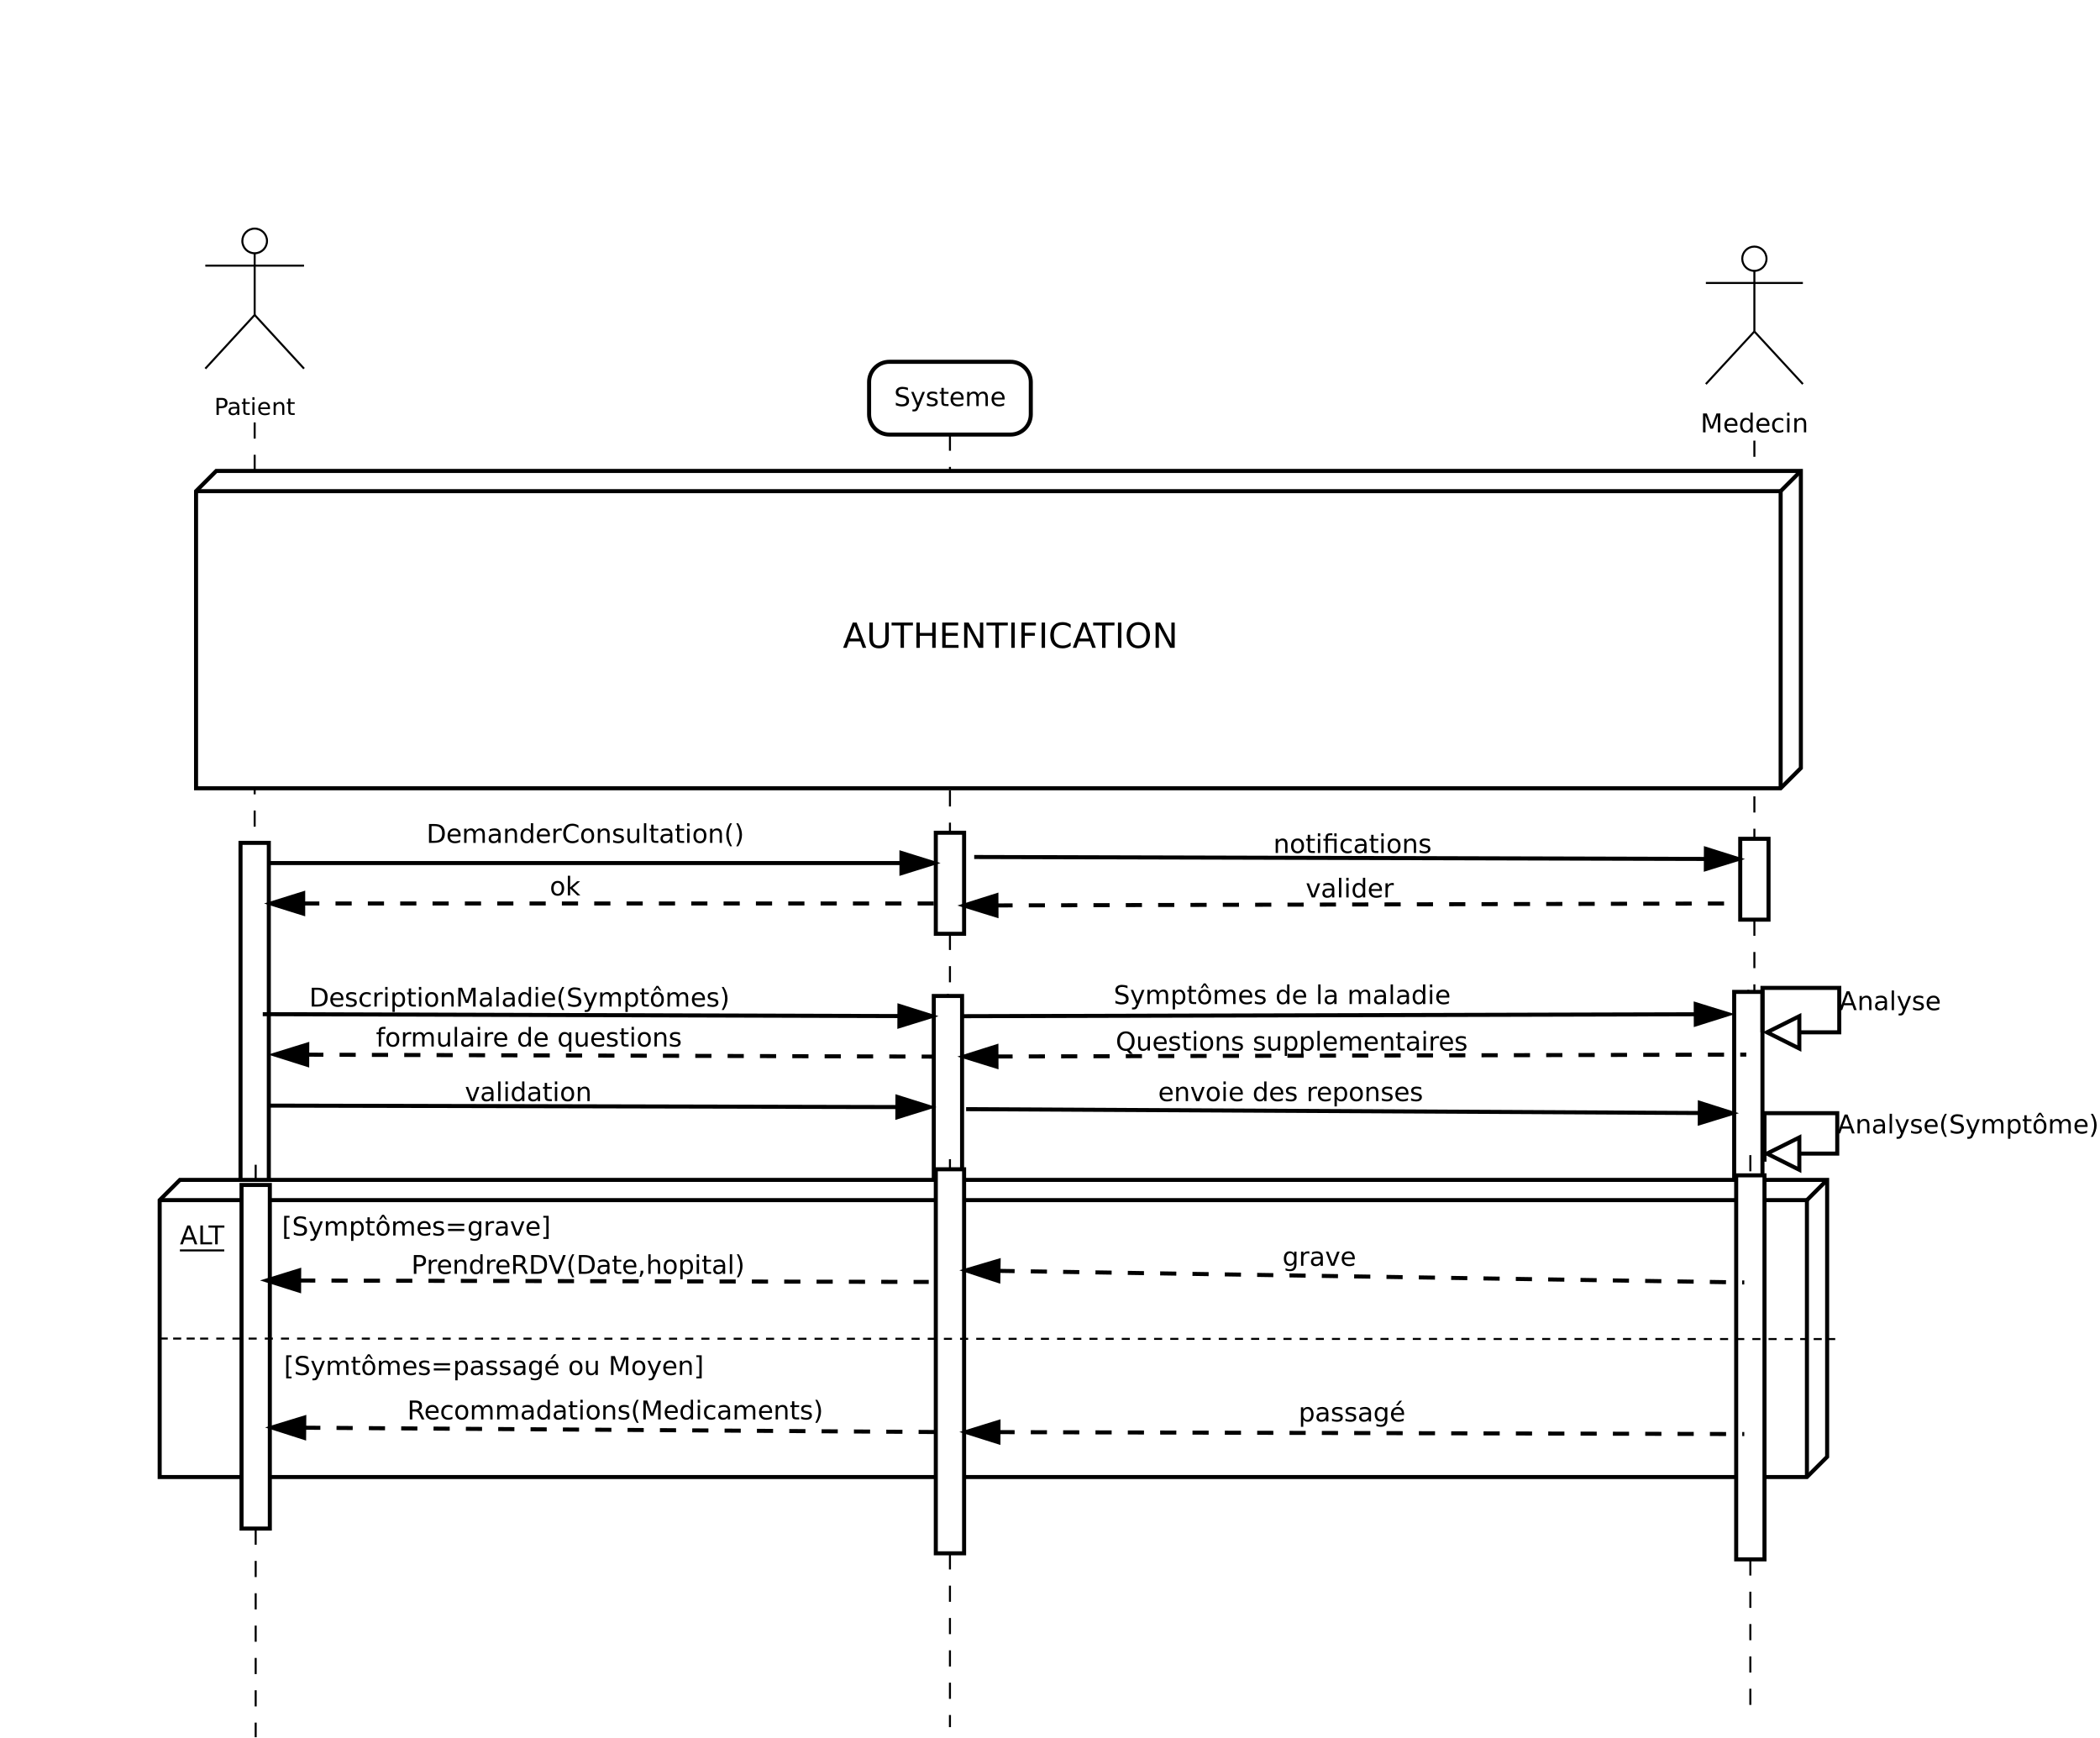 <?xml version="1.0" encoding="UTF-8"?>
<svg xmlns="http://www.w3.org/2000/svg" xmlns:xlink="http://www.w3.org/1999/xlink" width="1039pt" height="860pt" viewBox="0 0 1039 860" version="1.1">
<defs>
<g>
<symbol overflow="visible" id="glyph0-0">
<path style="stroke:none;" d="M 0.578 2.031 L 0.578 -8.125 L 6.344 -8.125 L 6.344 2.031 Z M 1.219 1.391 L 5.703 1.391 L 5.703 -7.484 L 1.219 -7.484 Z M 1.219 1.391 "/>
</symbol>
<symbol overflow="visible" id="glyph0-1">
<path style="stroke:none;" d="M 2.266 -7.469 L 2.266 -4.312 L 3.703 -4.312 C 4.234 -4.312 4.641 -4.445 4.922 -4.719 C 5.211 -5 5.359 -5.391 5.359 -5.891 C 5.359 -6.398 5.211 -6.789 4.922 -7.062 C 4.641 -7.332 4.234 -7.469 3.703 -7.469 Z M 1.125 -8.406 L 3.703 -8.406 C 4.641 -8.406 5.348 -8.191 5.828 -7.766 C 6.316 -7.336 6.562 -6.711 6.562 -5.891 C 6.562 -5.066 6.316 -4.441 5.828 -4.016 C 5.348 -3.586 4.641 -3.375 3.703 -3.375 L 2.266 -3.375 L 2.266 0 L 1.125 0 Z M 1.125 -8.406 "/>
</symbol>
<symbol overflow="visible" id="glyph0-2">
<path style="stroke:none;" d="M 3.953 -3.172 C 3.117 -3.172 2.539 -3.07 2.219 -2.875 C 1.895 -2.688 1.734 -2.363 1.734 -1.906 C 1.734 -1.531 1.852 -1.234 2.094 -1.016 C 2.332 -0.805 2.66 -0.703 3.078 -0.703 C 3.648 -0.703 4.109 -0.906 4.453 -1.312 C 4.805 -1.719 4.984 -2.258 4.984 -2.938 L 4.984 -3.172 Z M 6.016 -3.594 L 6.016 0 L 4.984 0 L 4.984 -0.953 C 4.742 -0.578 4.445 -0.297 4.094 -0.109 C 3.738 0.066 3.305 0.156 2.797 0.156 C 2.148 0.156 1.633 -0.02 1.25 -0.375 C 0.875 -0.738 0.688 -1.223 0.688 -1.828 C 0.688 -2.547 0.922 -3.082 1.391 -3.438 C 1.867 -3.801 2.582 -3.984 3.531 -3.984 L 4.984 -3.984 L 4.984 -4.078 C 4.984 -4.555 4.828 -4.926 4.516 -5.188 C 4.203 -5.445 3.758 -5.578 3.188 -5.578 C 2.832 -5.578 2.484 -5.535 2.141 -5.453 C 1.797 -5.367 1.469 -5.238 1.156 -5.062 L 1.156 -6.016 C 1.531 -6.16 1.895 -6.27 2.25 -6.344 C 2.613 -6.414 2.961 -6.453 3.297 -6.453 C 4.211 -6.453 4.895 -6.219 5.344 -5.75 C 5.789 -5.281 6.016 -4.562 6.016 -3.594 Z M 6.016 -3.594 "/>
</symbol>
<symbol overflow="visible" id="glyph0-3">
<path style="stroke:none;" d="M 2.109 -8.094 L 2.109 -6.312 L 4.25 -6.312 L 4.25 -5.5 L 2.109 -5.5 L 2.109 -2.078 C 2.109 -1.566 2.176 -1.234 2.312 -1.078 C 2.457 -0.93 2.75 -0.859 3.188 -0.859 L 4.25 -0.859 L 4.25 0 L 3.188 0 C 2.383 0 1.828 -0.145 1.516 -0.438 C 1.211 -0.738 1.062 -1.285 1.062 -2.078 L 1.062 -5.5 L 0.312 -5.5 L 0.312 -6.312 L 1.062 -6.312 L 1.062 -8.094 Z M 2.109 -8.094 "/>
</symbol>
<symbol overflow="visible" id="glyph0-4">
<path style="stroke:none;" d="M 1.094 -6.312 L 2.125 -6.312 L 2.125 0 L 1.094 0 Z M 1.094 -8.766 L 2.125 -8.766 L 2.125 -7.453 L 1.094 -7.453 Z M 1.094 -8.766 "/>
</symbol>
<symbol overflow="visible" id="glyph0-5">
<path style="stroke:none;" d="M 6.484 -3.406 L 6.484 -2.906 L 1.719 -2.906 C 1.758 -2.188 1.973 -1.641 2.359 -1.266 C 2.742 -0.898 3.281 -0.719 3.969 -0.719 C 4.363 -0.719 4.75 -0.766 5.125 -0.859 C 5.5 -0.961 5.867 -1.109 6.234 -1.297 L 6.234 -0.328 C 5.867 -0.16 5.488 -0.039 5.094 0.031 C 4.707 0.113 4.312 0.156 3.906 0.156 C 2.906 0.156 2.109 -0.133 1.516 -0.719 C 0.93 -1.301 0.641 -2.094 0.641 -3.094 C 0.641 -4.125 0.914 -4.941 1.469 -5.547 C 2.031 -6.148 2.785 -6.453 3.734 -6.453 C 4.578 -6.453 5.242 -6.176 5.734 -5.625 C 6.234 -5.082 6.484 -4.344 6.484 -3.406 Z M 5.438 -3.719 C 5.438 -4.281 5.281 -4.727 4.969 -5.062 C 4.656 -5.406 4.242 -5.578 3.734 -5.578 C 3.16 -5.578 2.695 -5.41 2.344 -5.078 C 2 -4.754 1.801 -4.297 1.75 -3.703 Z M 5.438 -3.719 "/>
</symbol>
<symbol overflow="visible" id="glyph0-6">
<path style="stroke:none;" d="M 6.328 -3.812 L 6.328 0 L 5.297 0 L 5.297 -3.766 C 5.297 -4.367 5.176 -4.816 4.938 -5.109 C 4.707 -5.41 4.359 -5.562 3.891 -5.562 C 3.336 -5.562 2.898 -5.379 2.578 -5.016 C 2.254 -4.66 2.094 -4.176 2.094 -3.562 L 2.094 0 L 1.047 0 L 1.047 -6.312 L 2.094 -6.312 L 2.094 -5.328 C 2.332 -5.703 2.617 -5.984 2.953 -6.172 C 3.297 -6.359 3.688 -6.453 4.125 -6.453 C 4.852 -6.453 5.398 -6.227 5.766 -5.781 C 6.141 -5.332 6.328 -4.676 6.328 -3.812 Z M 6.328 -3.812 "/>
</symbol>
<symbol overflow="visible" id="glyph1-0">
<path style="stroke:none;" d="M 0.641 2.266 L 0.641 -9.016 L 7.031 -9.016 L 7.031 2.266 Z M 1.359 1.547 L 6.328 1.547 L 6.328 -8.297 L 1.359 -8.297 Z M 1.359 1.547 "/>
</symbol>
<symbol overflow="visible" id="glyph1-1">
<path style="stroke:none;" d="M 6.844 -9.016 L 6.844 -7.797 C 6.363 -8.023 5.91 -8.191 5.484 -8.297 C 5.066 -8.41 4.66 -8.469 4.266 -8.469 C 3.578 -8.469 3.047 -8.332 2.672 -8.062 C 2.297 -7.801 2.109 -7.426 2.109 -6.938 C 2.109 -6.52 2.234 -6.207 2.484 -6 C 2.734 -5.789 3.203 -5.625 3.891 -5.5 L 4.656 -5.344 C 5.594 -5.156 6.285 -4.836 6.734 -4.391 C 7.18 -3.941 7.406 -3.336 7.406 -2.578 C 7.406 -1.672 7.102 -0.984 6.5 -0.516 C 5.895 -0.047 5.008 0.188 3.844 0.188 C 3.395 0.188 2.922 0.133 2.422 0.031 C 1.93 -0.07 1.414 -0.219 0.875 -0.406 L 0.875 -1.719 C 1.395 -1.426 1.898 -1.207 2.391 -1.062 C 2.879 -0.914 3.363 -0.844 3.844 -0.844 C 4.562 -0.844 5.113 -0.984 5.5 -1.266 C 5.895 -1.547 6.094 -1.953 6.094 -2.484 C 6.094 -2.941 5.953 -3.297 5.672 -3.547 C 5.391 -3.805 4.926 -4.004 4.281 -4.141 L 3.516 -4.281 C 2.578 -4.469 1.895 -4.758 1.469 -5.156 C 1.051 -5.562 0.844 -6.117 0.844 -6.828 C 0.844 -7.66 1.133 -8.312 1.719 -8.781 C 2.301 -9.258 3.102 -9.5 4.125 -9.5 C 4.562 -9.5 5.004 -9.457 5.453 -9.375 C 5.91 -9.301 6.375 -9.18 6.844 -9.016 Z M 6.844 -9.016 "/>
</symbol>
<symbol overflow="visible" id="glyph1-2">
<path style="stroke:none;" d="M 4.125 0.656 C 3.789 1.488 3.469 2.031 3.156 2.281 C 2.852 2.531 2.445 2.656 1.938 2.656 L 1.016 2.656 L 1.016 1.703 L 1.688 1.703 C 2 1.703 2.242 1.625 2.422 1.469 C 2.598 1.32 2.789 0.969 3 0.406 L 3.219 -0.109 L 0.375 -7 L 1.594 -7 L 3.781 -1.531 L 5.969 -7 L 7.188 -7 Z M 4.125 0.656 "/>
</symbol>
<symbol overflow="visible" id="glyph1-3">
<path style="stroke:none;" d="M 5.672 -6.797 L 5.672 -5.703 C 5.348 -5.867 5.008 -5.992 4.656 -6.078 C 4.301 -6.16 3.938 -6.203 3.562 -6.203 C 3 -6.203 2.57 -6.113 2.281 -5.938 C 2 -5.77 1.859 -5.508 1.859 -5.156 C 1.859 -4.883 1.957 -4.672 2.156 -4.516 C 2.363 -4.367 2.773 -4.227 3.391 -4.094 L 3.781 -4 C 4.602 -3.832 5.188 -3.586 5.531 -3.266 C 5.875 -2.941 6.047 -2.5 6.047 -1.938 C 6.047 -1.281 5.785 -0.758 5.266 -0.375 C 4.754 0 4.051 0.188 3.156 0.188 C 2.781 0.188 2.391 0.148 1.984 0.078 C 1.578 0.004 1.145 -0.102 0.688 -0.25 L 0.688 -1.438 C 1.113 -1.219 1.531 -1.051 1.938 -0.938 C 2.352 -0.832 2.766 -0.781 3.172 -0.781 C 3.711 -0.781 4.129 -0.875 4.422 -1.062 C 4.711 -1.25 4.859 -1.508 4.859 -1.844 C 4.859 -2.156 4.754 -2.395 4.547 -2.562 C 4.336 -2.727 3.875 -2.891 3.156 -3.047 L 2.766 -3.141 C 2.047 -3.285 1.531 -3.516 1.219 -3.828 C 0.906 -4.141 0.75 -4.566 0.75 -5.109 C 0.75 -5.766 0.977 -6.27 1.438 -6.625 C 1.906 -6.988 2.57 -7.172 3.438 -7.172 C 3.852 -7.172 4.25 -7.141 4.625 -7.078 C 5 -7.016 5.348 -6.922 5.672 -6.797 Z M 5.672 -6.797 "/>
</symbol>
<symbol overflow="visible" id="glyph1-4">
<path style="stroke:none;" d="M 2.344 -8.984 L 2.344 -7 L 4.719 -7 L 4.719 -6.109 L 2.344 -6.109 L 2.344 -2.312 C 2.344 -1.738 2.422 -1.367 2.578 -1.203 C 2.734 -1.047 3.051 -0.969 3.531 -0.969 L 4.719 -0.969 L 4.719 0 L 3.531 0 C 2.645 0 2.031 -0.164 1.688 -0.5 C 1.352 -0.832 1.188 -1.438 1.188 -2.312 L 1.188 -6.109 L 0.344 -6.109 L 0.344 -7 L 1.188 -7 L 1.188 -8.984 Z M 2.344 -8.984 "/>
</symbol>
<symbol overflow="visible" id="glyph1-5">
<path style="stroke:none;" d="M 7.188 -3.781 L 7.188 -3.219 L 1.906 -3.219 C 1.957 -2.426 2.195 -1.82 2.625 -1.406 C 3.051 -1 3.645 -0.797 4.406 -0.797 C 4.844 -0.797 5.27 -0.848 5.688 -0.953 C 6.102 -1.066 6.516 -1.227 6.922 -1.438 L 6.922 -0.359 C 6.516 -0.18 6.094 -0.047 5.656 0.047 C 5.219 0.141 4.781 0.188 4.344 0.188 C 3.219 0.188 2.328 -0.133 1.672 -0.781 C 1.023 -1.438 0.703 -2.32 0.703 -3.438 C 0.703 -4.582 1.008 -5.488 1.625 -6.156 C 2.25 -6.832 3.086 -7.172 4.141 -7.172 C 5.078 -7.172 5.816 -6.863 6.359 -6.25 C 6.91 -5.645 7.188 -4.82 7.188 -3.781 Z M 6.047 -4.125 C 6.035 -4.75 5.859 -5.25 5.516 -5.625 C 5.172 -6 4.719 -6.188 4.156 -6.188 C 3.508 -6.188 2.992 -6.004 2.609 -5.641 C 2.223 -5.285 2 -4.781 1.938 -4.125 Z M 6.047 -4.125 "/>
</symbol>
<symbol overflow="visible" id="glyph1-6">
<path style="stroke:none;" d="M 6.656 -5.656 C 6.938 -6.164 7.273 -6.547 7.672 -6.797 C 8.078 -7.047 8.551 -7.172 9.094 -7.172 C 9.82 -7.172 10.383 -6.914 10.781 -6.406 C 11.176 -5.895 11.375 -5.164 11.375 -4.219 L 11.375 0 L 10.219 0 L 10.219 -4.188 C 10.219 -4.852 10.098 -5.348 9.859 -5.672 C 9.629 -6.004 9.27 -6.172 8.781 -6.172 C 8.188 -6.172 7.711 -5.973 7.359 -5.578 C 7.016 -5.18 6.844 -4.641 6.844 -3.953 L 6.844 0 L 5.688 0 L 5.688 -4.188 C 5.688 -4.863 5.566 -5.363 5.328 -5.688 C 5.098 -6.008 4.734 -6.172 4.234 -6.172 C 3.648 -6.172 3.18 -5.969 2.828 -5.562 C 2.484 -5.164 2.312 -4.629 2.312 -3.953 L 2.312 0 L 1.156 0 L 1.156 -7 L 2.312 -7 L 2.312 -5.906 C 2.582 -6.332 2.898 -6.648 3.266 -6.859 C 3.629 -7.066 4.062 -7.172 4.562 -7.172 C 5.07 -7.172 5.504 -7.039 5.859 -6.781 C 6.223 -6.52 6.488 -6.145 6.656 -5.656 Z M 6.656 -5.656 "/>
</symbol>
<symbol overflow="visible" id="glyph1-7">
<path style="stroke:none;" d="M 1.25 -9.328 L 3.141 -9.328 L 5.516 -2.984 L 7.906 -9.328 L 9.797 -9.328 L 9.797 0 L 8.562 0 L 8.562 -8.188 L 6.156 -1.797 L 4.891 -1.797 L 2.484 -8.188 L 2.484 0 L 1.25 0 Z M 1.25 -9.328 "/>
</symbol>
<symbol overflow="visible" id="glyph1-8">
<path style="stroke:none;" d="M 5.812 -5.938 L 5.812 -9.719 L 6.953 -9.719 L 6.953 0 L 5.812 0 L 5.812 -1.047 C 5.57 -0.629 5.266 -0.316 4.891 -0.109 C 4.523 0.086 4.082 0.188 3.562 0.188 C 2.719 0.188 2.031 -0.148 1.5 -0.828 C 0.969 -1.504 0.703 -2.395 0.703 -3.5 C 0.703 -4.594 0.969 -5.477 1.5 -6.156 C 2.031 -6.832 2.719 -7.172 3.562 -7.172 C 4.082 -7.172 4.523 -7.066 4.891 -6.859 C 5.266 -6.66 5.57 -6.352 5.812 -5.938 Z M 1.891 -3.5 C 1.891 -2.645 2.062 -1.977 2.406 -1.5 C 2.758 -1.02 3.238 -0.781 3.844 -0.781 C 4.457 -0.781 4.938 -1.02 5.281 -1.5 C 5.633 -1.977 5.812 -2.645 5.812 -3.5 C 5.812 -4.344 5.633 -5.004 5.281 -5.484 C 4.938 -5.961 4.457 -6.203 3.844 -6.203 C 3.238 -6.203 2.758 -5.961 2.406 -5.484 C 2.062 -5.004 1.891 -4.344 1.891 -3.5 Z M 1.891 -3.5 "/>
</symbol>
<symbol overflow="visible" id="glyph1-9">
<path style="stroke:none;" d="M 6.25 -6.734 L 6.25 -5.656 C 5.914 -5.832 5.586 -5.961 5.266 -6.047 C 4.941 -6.141 4.613 -6.188 4.281 -6.188 C 3.531 -6.188 2.945 -5.953 2.531 -5.484 C 2.125 -5.016 1.922 -4.352 1.922 -3.5 C 1.922 -2.645 2.125 -1.977 2.531 -1.5 C 2.945 -1.031 3.531 -0.797 4.281 -0.797 C 4.613 -0.797 4.941 -0.836 5.266 -0.922 C 5.586 -1.016 5.914 -1.148 6.25 -1.328 L 6.25 -0.266 C 5.926 -0.117 5.594 -0.008 5.25 0.062 C 4.906 0.145 4.539 0.188 4.156 0.188 C 3.094 0.188 2.25 -0.145 1.625 -0.812 C 1.008 -1.477 0.703 -2.375 0.703 -3.5 C 0.703 -4.633 1.016 -5.531 1.641 -6.188 C 2.273 -6.844 3.133 -7.172 4.219 -7.172 C 4.57 -7.172 4.914 -7.133 5.25 -7.062 C 5.594 -6.988 5.926 -6.879 6.25 -6.734 Z M 6.25 -6.734 "/>
</symbol>
<symbol overflow="visible" id="glyph1-10">
<path style="stroke:none;" d="M 1.203 -7 L 2.359 -7 L 2.359 0 L 1.203 0 Z M 1.203 -9.719 L 2.359 -9.719 L 2.359 -8.266 L 1.203 -8.266 Z M 1.203 -9.719 "/>
</symbol>
<symbol overflow="visible" id="glyph1-11">
<path style="stroke:none;" d="M 7.016 -4.219 L 7.016 0 L 5.875 0 L 5.875 -4.188 C 5.875 -4.852 5.742 -5.348 5.484 -5.672 C 5.223 -6.004 4.836 -6.172 4.328 -6.172 C 3.703 -6.172 3.207 -5.973 2.844 -5.578 C 2.488 -5.18 2.312 -4.641 2.312 -3.953 L 2.312 0 L 1.156 0 L 1.156 -7 L 2.312 -7 L 2.312 -5.906 C 2.594 -6.332 2.914 -6.648 3.281 -6.859 C 3.656 -7.066 4.086 -7.172 4.578 -7.172 C 5.379 -7.172 5.984 -6.922 6.391 -6.422 C 6.805 -5.922 7.016 -5.188 7.016 -4.219 Z M 7.016 -4.219 "/>
</symbol>
<symbol overflow="visible" id="glyph1-12">
<path style="stroke:none;" d="M 2.516 -8.297 L 2.516 -1.031 L 4.047 -1.031 C 5.328 -1.031 6.266 -1.32 6.859 -1.906 C 7.461 -2.488 7.766 -3.41 7.766 -4.672 C 7.766 -5.922 7.461 -6.836 6.859 -7.422 C 6.266 -8.004 5.328 -8.297 4.047 -8.297 Z M 1.25 -9.328 L 3.844 -9.328 C 5.656 -9.328 6.984 -8.953 7.828 -8.203 C 8.672 -7.453 9.094 -6.273 9.094 -4.672 C 9.094 -3.066 8.664 -1.883 7.812 -1.125 C 6.969 -0.375 5.645 0 3.844 0 L 1.25 0 Z M 1.25 -9.328 "/>
</symbol>
<symbol overflow="visible" id="glyph1-13">
<path style="stroke:none;" d="M 4.391 -3.516 C 3.461 -3.516 2.816 -3.406 2.453 -3.188 C 2.098 -2.977 1.922 -2.617 1.922 -2.109 C 1.922 -1.703 2.051 -1.379 2.312 -1.141 C 2.582 -0.898 2.953 -0.781 3.422 -0.781 C 4.055 -0.781 4.566 -1.004 4.953 -1.453 C 5.336 -1.91 5.531 -2.516 5.531 -3.266 L 5.531 -3.516 Z M 6.672 -4 L 6.672 0 L 5.531 0 L 5.531 -1.062 C 5.27 -0.633 4.941 -0.316 4.547 -0.109 C 4.16 0.086 3.68 0.188 3.109 0.188 C 2.391 0.188 1.816 -0.016 1.391 -0.422 C 0.973 -0.828 0.766 -1.363 0.766 -2.031 C 0.766 -2.82 1.023 -3.414 1.547 -3.812 C 2.078 -4.219 2.867 -4.422 3.922 -4.422 L 5.531 -4.422 L 5.531 -4.531 C 5.531 -5.062 5.352 -5.469 5 -5.75 C 4.656 -6.039 4.172 -6.188 3.547 -6.188 C 3.141 -6.188 2.75 -6.141 2.375 -6.047 C 2 -5.953 1.633 -5.812 1.281 -5.625 L 1.281 -6.672 C 1.695 -6.836 2.102 -6.961 2.5 -7.047 C 2.895 -7.129 3.281 -7.172 3.656 -7.172 C 4.676 -7.172 5.43 -6.906 5.922 -6.375 C 6.422 -5.852 6.672 -5.062 6.672 -4 Z M 6.672 -4 "/>
</symbol>
<symbol overflow="visible" id="glyph1-14">
<path style="stroke:none;" d="M 5.266 -5.922 C 5.129 -5.992 4.984 -6.047 4.828 -6.078 C 4.68 -6.117 4.52 -6.141 4.344 -6.141 C 3.688 -6.141 3.18 -5.926 2.828 -5.5 C 2.484 -5.082 2.312 -4.477 2.312 -3.688 L 2.312 0 L 1.156 0 L 1.156 -7 L 2.312 -7 L 2.312 -5.906 C 2.562 -6.332 2.879 -6.648 3.266 -6.859 C 3.648 -7.066 4.117 -7.172 4.672 -7.172 C 4.754 -7.172 4.844 -7.164 4.938 -7.156 C 5.031 -7.145 5.133 -7.129 5.25 -7.109 Z M 5.266 -5.922 "/>
</symbol>
<symbol overflow="visible" id="glyph1-15">
<path style="stroke:none;" d="M 8.234 -8.609 L 8.234 -7.281 C 7.816 -7.676 7.363 -7.969 6.875 -8.156 C 6.395 -8.352 5.883 -8.453 5.344 -8.453 C 4.281 -8.453 3.461 -8.125 2.891 -7.469 C 2.328 -6.82 2.047 -5.883 2.047 -4.656 C 2.047 -3.426 2.328 -2.484 2.891 -1.828 C 3.461 -1.18 4.281 -0.859 5.344 -0.859 C 5.883 -0.859 6.395 -0.953 6.875 -1.141 C 7.363 -1.336 7.816 -1.633 8.234 -2.031 L 8.234 -0.719 C 7.797 -0.414 7.328 -0.188 6.828 -0.031 C 6.336 0.113 5.82 0.188 5.281 0.188 C 3.863 0.188 2.75 -0.242 1.938 -1.109 C 1.125 -1.973 0.719 -3.156 0.719 -4.656 C 0.719 -6.156 1.125 -7.336 1.938 -8.203 C 2.75 -9.066 3.863 -9.5 5.281 -9.5 C 5.832 -9.5 6.352 -9.422 6.844 -9.266 C 7.344 -9.117 7.805 -8.898 8.234 -8.609 Z M 8.234 -8.609 "/>
</symbol>
<symbol overflow="visible" id="glyph1-16">
<path style="stroke:none;" d="M 3.922 -6.188 C 3.305 -6.188 2.816 -5.945 2.453 -5.469 C 2.098 -4.988 1.922 -4.332 1.922 -3.5 C 1.922 -2.656 2.098 -1.992 2.453 -1.516 C 2.805 -1.035 3.297 -0.797 3.922 -0.797 C 4.535 -0.797 5.02 -1.035 5.375 -1.516 C 5.727 -2.004 5.906 -2.664 5.906 -3.5 C 5.906 -4.32 5.727 -4.973 5.375 -5.453 C 5.02 -5.941 4.535 -6.188 3.922 -6.188 Z M 3.922 -7.172 C 4.922 -7.172 5.703 -6.844 6.266 -6.188 C 6.836 -5.539 7.125 -4.645 7.125 -3.5 C 7.125 -2.352 6.836 -1.453 6.266 -0.797 C 5.703 -0.141 4.922 0.188 3.922 0.188 C 2.91 0.188 2.117 -0.141 1.547 -0.797 C 0.984 -1.453 0.703 -2.352 0.703 -3.5 C 0.703 -4.645 0.984 -5.539 1.547 -6.188 C 2.117 -6.844 2.91 -7.172 3.922 -7.172 Z M 3.922 -7.172 "/>
</symbol>
<symbol overflow="visible" id="glyph1-17">
<path style="stroke:none;" d="M 1.094 -2.766 L 1.094 -7 L 2.234 -7 L 2.234 -2.812 C 2.234 -2.145 2.363 -1.645 2.625 -1.312 C 2.883 -0.977 3.27 -0.812 3.781 -0.812 C 4.406 -0.812 4.895 -1.008 5.25 -1.406 C 5.613 -1.801 5.797 -2.344 5.797 -3.031 L 5.797 -7 L 6.953 -7 L 6.953 0 L 5.797 0 L 5.797 -1.078 C 5.516 -0.648 5.191 -0.332 4.828 -0.125 C 4.461 0.082 4.035 0.188 3.547 0.188 C 2.742 0.188 2.133 -0.062 1.719 -0.562 C 1.301 -1.062 1.094 -1.797 1.094 -2.766 Z M 3.984 -7.172 Z M 3.984 -7.172 "/>
</symbol>
<symbol overflow="visible" id="glyph1-18">
<path style="stroke:none;" d="M 1.203 -9.719 L 2.359 -9.719 L 2.359 0 L 1.203 0 Z M 1.203 -9.719 "/>
</symbol>
<symbol overflow="visible" id="glyph1-19">
<path style="stroke:none;" d="M 3.969 -9.703 C 3.406 -8.742 2.988 -7.797 2.719 -6.859 C 2.445 -5.93 2.312 -4.984 2.312 -4.016 C 2.312 -3.055 2.445 -2.102 2.719 -1.156 C 3 -0.219 3.414 0.727 3.969 1.688 L 2.969 1.688 C 2.344 0.707 1.875 -0.254 1.562 -1.203 C 1.25 -2.148 1.094 -3.086 1.094 -4.016 C 1.094 -4.941 1.25 -5.875 1.562 -6.812 C 1.875 -7.758 2.344 -8.723 2.969 -9.703 Z M 3.969 -9.703 "/>
</symbol>
<symbol overflow="visible" id="glyph1-20">
<path style="stroke:none;" d="M 1.031 -9.703 L 2.031 -9.703 C 2.656 -8.723 3.117 -7.758 3.422 -6.812 C 3.734 -5.875 3.891 -4.941 3.891 -4.016 C 3.891 -3.086 3.734 -2.148 3.422 -1.203 C 3.117 -0.254 2.656 0.707 2.031 1.688 L 1.031 1.688 C 1.582 0.727 1.992 -0.219 2.266 -1.156 C 2.535 -2.102 2.672 -3.055 2.672 -4.016 C 2.672 -4.984 2.535 -5.93 2.266 -6.859 C 1.992 -7.797 1.582 -8.742 1.031 -9.703 Z M 1.031 -9.703 "/>
</symbol>
<symbol overflow="visible" id="glyph1-21">
<path style="stroke:none;" d="M 6.859 -7 L 6.859 0 L 5.703 0 L 5.703 -6.109 L 2.547 -6.109 L 2.547 0 L 1.391 0 L 1.391 -6.109 L 0.297 -6.109 L 0.297 -7 L 1.391 -7 L 1.391 -7.484 C 1.391 -8.242 1.566 -8.805 1.922 -9.172 C 2.285 -9.535 2.844 -9.719 3.594 -9.719 L 4.75 -9.719 L 4.75 -8.766 L 3.656 -8.766 C 3.238 -8.766 2.945 -8.68 2.781 -8.516 C 2.625 -8.348 2.547 -8.047 2.547 -7.609 L 2.547 -7 Z M 5.703 -9.703 L 6.859 -9.703 L 6.859 -8.25 L 5.703 -8.25 Z M 5.703 -9.703 "/>
</symbol>
<symbol overflow="visible" id="glyph1-22">
<path style="stroke:none;" d="M 0.375 -7 L 1.594 -7 L 3.781 -1.125 L 5.969 -7 L 7.188 -7 L 4.562 0 L 3 0 Z M 0.375 -7 "/>
</symbol>
<symbol overflow="visible" id="glyph1-23">
<path style="stroke:none;" d="M 1.156 -9.719 L 2.312 -9.719 L 2.312 -3.984 L 5.75 -7 L 7.219 -7 L 3.5 -3.719 L 7.375 0 L 5.875 0 L 2.312 -3.422 L 2.312 0 L 1.156 0 Z M 1.156 -9.719 "/>
</symbol>
<symbol overflow="visible" id="glyph1-24">
<path style="stroke:none;" d="M 2.312 -1.047 L 2.312 2.656 L 1.156 2.656 L 1.156 -7 L 2.312 -7 L 2.312 -5.938 C 2.562 -6.352 2.867 -6.66 3.234 -6.859 C 3.598 -7.066 4.039 -7.172 4.562 -7.172 C 5.406 -7.172 6.094 -6.832 6.625 -6.156 C 7.156 -5.477 7.422 -4.594 7.422 -3.5 C 7.422 -2.395 7.156 -1.504 6.625 -0.828 C 6.094 -0.148 5.406 0.188 4.562 0.188 C 4.039 0.188 3.598 0.086 3.234 -0.109 C 2.867 -0.316 2.562 -0.629 2.312 -1.047 Z M 6.234 -3.5 C 6.234 -4.344 6.055 -5.004 5.703 -5.484 C 5.359 -5.961 4.883 -6.203 4.281 -6.203 C 3.664 -6.203 3.18 -5.961 2.828 -5.484 C 2.484 -5.004 2.312 -4.344 2.312 -3.5 C 2.312 -2.645 2.484 -1.977 2.828 -1.5 C 3.18 -1.02 3.664 -0.781 4.281 -0.781 C 4.883 -0.781 5.359 -1.02 5.703 -1.5 C 6.055 -1.977 6.234 -2.645 6.234 -3.5 Z M 6.234 -3.5 "/>
</symbol>
<symbol overflow="visible" id="glyph1-25">
<path style="stroke:none;" d="M 3.922 -6.188 C 3.305 -6.188 2.816 -5.945 2.453 -5.469 C 2.098 -4.988 1.922 -4.332 1.922 -3.5 C 1.922 -2.656 2.098 -1.992 2.453 -1.516 C 2.805 -1.035 3.297 -0.797 3.922 -0.797 C 4.535 -0.797 5.02 -1.035 5.375 -1.516 C 5.727 -2.004 5.906 -2.664 5.906 -3.5 C 5.906 -4.32 5.727 -4.973 5.375 -5.453 C 5.02 -5.941 4.535 -6.188 3.922 -6.188 Z M 3.922 -7.172 C 4.922 -7.172 5.703 -6.844 6.266 -6.188 C 6.836 -5.539 7.125 -4.645 7.125 -3.5 C 7.125 -2.352 6.836 -1.453 6.266 -0.797 C 5.703 -0.141 4.922 0.188 3.922 0.188 C 2.91 0.188 2.117 -0.141 1.547 -0.797 C 0.984 -1.453 0.703 -2.352 0.703 -3.5 C 0.703 -4.645 0.984 -5.539 1.547 -6.188 C 2.117 -6.844 2.91 -7.172 3.922 -7.172 Z M 3.453 -10.234 L 4.375 -10.234 L 5.906 -7.891 L 5.047 -7.891 L 3.922 -9.422 L 2.797 -7.891 L 1.922 -7.891 Z M 3.453 -10.234 "/>
</symbol>
<symbol overflow="visible" id="glyph1-26">
<path style="stroke:none;" d=""/>
</symbol>
<symbol overflow="visible" id="glyph1-27">
<path style="stroke:none;" d="M 4.375 -8.078 L 2.656 -3.438 L 6.094 -3.438 Z M 3.656 -9.328 L 5.094 -9.328 L 8.641 0 L 7.328 0 L 6.484 -2.391 L 2.281 -2.391 L 1.438 0 L 0.094 0 Z M 3.656 -9.328 "/>
</symbol>
<symbol overflow="visible" id="glyph1-28">
<path style="stroke:none;" d="M 5.047 -8.469 C 4.129 -8.469 3.398 -8.125 2.859 -7.438 C 2.316 -6.758 2.047 -5.832 2.047 -4.656 C 2.047 -3.477 2.316 -2.547 2.859 -1.859 C 3.398 -1.18 4.129 -0.844 5.047 -0.844 C 5.961 -0.844 6.688 -1.18 7.219 -1.859 C 7.75 -2.547 8.016 -3.477 8.016 -4.656 C 8.016 -5.832 7.75 -6.758 7.219 -7.438 C 6.688 -8.125 5.961 -8.469 5.047 -8.469 Z M 6.812 -0.172 L 8.469 1.656 L 6.953 1.656 L 5.562 0.156 C 5.426 0.164 5.32 0.172 5.25 0.172 C 5.176 0.18 5.109 0.188 5.047 0.188 C 3.734 0.188 2.68 -0.25 1.891 -1.125 C 1.109 -2.008 0.719 -3.188 0.719 -4.656 C 0.719 -6.125 1.109 -7.297 1.891 -8.172 C 2.68 -9.055 3.734 -9.5 5.047 -9.5 C 6.348 -9.5 7.391 -9.055 8.172 -8.172 C 8.961 -7.297 9.359 -6.125 9.359 -4.656 C 9.359 -3.57 9.141 -2.645 8.703 -1.875 C 8.266 -1.102 7.633 -0.535 6.812 -0.172 Z M 6.812 -0.172 "/>
</symbol>
<symbol overflow="visible" id="glyph1-29">
<path style="stroke:none;" d="M 4.75 -9.719 L 4.75 -8.766 L 3.656 -8.766 C 3.238 -8.766 2.945 -8.68 2.781 -8.516 C 2.625 -8.348 2.547 -8.047 2.547 -7.609 L 2.547 -7 L 4.438 -7 L 4.438 -6.109 L 2.547 -6.109 L 2.547 0 L 1.391 0 L 1.391 -6.109 L 0.297 -6.109 L 0.297 -7 L 1.391 -7 L 1.391 -7.484 C 1.391 -8.266 1.57 -8.832 1.938 -9.188 C 2.301 -9.539 2.875 -9.719 3.656 -9.719 Z M 4.75 -9.719 "/>
</symbol>
<symbol overflow="visible" id="glyph1-30">
<path style="stroke:none;" d="M 1.891 -3.5 C 1.891 -2.645 2.062 -1.977 2.406 -1.5 C 2.758 -1.02 3.238 -0.781 3.844 -0.781 C 4.457 -0.781 4.938 -1.02 5.281 -1.5 C 5.633 -1.977 5.812 -2.645 5.812 -3.5 C 5.812 -4.344 5.633 -5.004 5.281 -5.484 C 4.938 -5.961 4.457 -6.203 3.844 -6.203 C 3.238 -6.203 2.758 -5.961 2.406 -5.484 C 2.062 -5.004 1.891 -4.344 1.891 -3.5 Z M 5.812 -1.047 C 5.57 -0.629 5.266 -0.316 4.891 -0.109 C 4.523 0.086 4.082 0.188 3.562 0.188 C 2.719 0.188 2.031 -0.148 1.5 -0.828 C 0.969 -1.504 0.703 -2.395 0.703 -3.5 C 0.703 -4.594 0.969 -5.477 1.5 -6.156 C 2.031 -6.832 2.719 -7.172 3.562 -7.172 C 4.082 -7.172 4.523 -7.066 4.891 -6.859 C 5.266 -6.66 5.57 -6.352 5.812 -5.938 L 5.812 -7 L 6.953 -7 L 6.953 2.656 L 5.812 2.656 Z M 5.812 -1.047 "/>
</symbol>
<symbol overflow="visible" id="glyph1-31">
<path style="stroke:none;" d="M 1.25 -9.328 L 2.516 -9.328 L 2.516 -1.062 L 7.062 -1.062 L 7.062 0 L 1.25 0 Z M 1.25 -9.328 "/>
</symbol>
<symbol overflow="visible" id="glyph1-32">
<path style="stroke:none;" d="M -0.031 -9.328 L 7.859 -9.328 L 7.859 -8.266 L 4.547 -8.266 L 4.547 0 L 3.281 0 L 3.281 -8.266 L -0.031 -8.266 Z M -0.031 -9.328 "/>
</symbol>
<symbol overflow="visible" id="glyph1-33">
<path style="stroke:none;" d="M 1.094 -9.719 L 3.75 -9.719 L 3.75 -8.828 L 2.25 -8.828 L 2.25 0.797 L 3.75 0.797 L 3.75 1.688 L 1.094 1.688 Z M 1.094 -9.719 "/>
</symbol>
<symbol overflow="visible" id="glyph1-34">
<path style="stroke:none;" d="M 1.359 -5.812 L 9.359 -5.812 L 9.359 -4.766 L 1.359 -4.766 Z M 1.359 -3.266 L 9.359 -3.266 L 9.359 -2.203 L 1.359 -2.203 Z M 1.359 -3.266 "/>
</symbol>
<symbol overflow="visible" id="glyph1-35">
<path style="stroke:none;" d="M 5.812 -3.578 C 5.812 -4.41 5.641 -5.055 5.297 -5.516 C 4.953 -5.973 4.469 -6.203 3.844 -6.203 C 3.227 -6.203 2.75 -5.973 2.406 -5.516 C 2.062 -5.055 1.891 -4.41 1.891 -3.578 C 1.891 -2.754 2.062 -2.113 2.406 -1.656 C 2.75 -1.195 3.227 -0.969 3.844 -0.969 C 4.469 -0.969 4.953 -1.195 5.297 -1.656 C 5.641 -2.113 5.812 -2.754 5.812 -3.578 Z M 6.953 -0.875 C 6.953 0.32 6.688 1.207 6.156 1.781 C 5.633 2.363 4.828 2.656 3.734 2.656 C 3.328 2.656 2.945 2.625 2.594 2.562 C 2.238 2.508 1.891 2.422 1.547 2.297 L 1.547 1.172 C 1.891 1.359 2.223 1.492 2.547 1.578 C 2.879 1.672 3.219 1.719 3.562 1.719 C 4.312 1.719 4.875 1.52 5.25 1.125 C 5.625 0.727 5.812 0.133 5.812 -0.656 L 5.812 -1.234 C 5.57 -0.816 5.266 -0.504 4.891 -0.297 C 4.523 -0.098 4.082 0 3.562 0 C 2.707 0 2.016 -0.328 1.484 -0.984 C 0.961 -1.641 0.703 -2.504 0.703 -3.578 C 0.703 -4.66 0.961 -5.531 1.484 -6.188 C 2.016 -6.844 2.707 -7.172 3.562 -7.172 C 4.082 -7.172 4.523 -7.066 4.891 -6.859 C 5.266 -6.648 5.57 -6.344 5.812 -5.938 L 5.812 -7 L 6.953 -7 Z M 6.953 -0.875 "/>
</symbol>
<symbol overflow="visible" id="glyph1-36">
<path style="stroke:none;" d="M 3.891 -9.719 L 3.891 1.688 L 1.25 1.688 L 1.25 0.797 L 2.734 0.797 L 2.734 -8.828 L 1.25 -8.828 L 1.25 -9.719 Z M 3.891 -9.719 "/>
</symbol>
<symbol overflow="visible" id="glyph1-37">
<path style="stroke:none;" d="M 2.516 -8.297 L 2.516 -4.781 L 4.109 -4.781 C 4.691 -4.781 5.145 -4.93 5.469 -5.234 C 5.789 -5.547 5.953 -5.984 5.953 -6.547 C 5.953 -7.098 5.789 -7.523 5.469 -7.828 C 5.145 -8.141 4.691 -8.297 4.109 -8.297 Z M 1.25 -9.328 L 4.109 -9.328 C 5.148 -9.328 5.938 -9.086 6.469 -8.609 C 7.008 -8.141 7.281 -7.453 7.281 -6.547 C 7.281 -5.617 7.008 -4.922 6.469 -4.453 C 5.938 -3.984 5.148 -3.75 4.109 -3.75 L 2.516 -3.75 L 2.516 0 L 1.25 0 Z M 1.25 -9.328 "/>
</symbol>
<symbol overflow="visible" id="glyph1-38">
<path style="stroke:none;" d="M 5.688 -4.375 C 5.957 -4.281 6.219 -4.082 6.469 -3.781 C 6.727 -3.488 6.984 -3.078 7.234 -2.547 L 8.516 0 L 7.172 0 L 5.969 -2.391 C 5.664 -3.016 5.367 -3.426 5.078 -3.625 C 4.785 -3.832 4.391 -3.938 3.891 -3.938 L 2.516 -3.938 L 2.516 0 L 1.25 0 L 1.25 -9.328 L 4.109 -9.328 C 5.172 -9.328 5.961 -9.102 6.484 -8.656 C 7.016 -8.207 7.281 -7.535 7.281 -6.641 C 7.281 -6.055 7.141 -5.566 6.859 -5.172 C 6.586 -4.785 6.195 -4.52 5.688 -4.375 Z M 2.516 -8.297 L 2.516 -4.984 L 4.109 -4.984 C 4.711 -4.984 5.172 -5.125 5.484 -5.406 C 5.797 -5.688 5.953 -6.098 5.953 -6.641 C 5.953 -7.18 5.797 -7.594 5.484 -7.875 C 5.172 -8.156 4.711 -8.297 4.109 -8.297 Z M 2.516 -8.297 "/>
</symbol>
<symbol overflow="visible" id="glyph1-39">
<path style="stroke:none;" d="M 3.656 0 L 0.094 -9.328 L 1.422 -9.328 L 4.375 -1.469 L 7.328 -9.328 L 8.641 -9.328 L 5.094 0 Z M 3.656 0 "/>
</symbol>
<symbol overflow="visible" id="glyph1-40">
<path style="stroke:none;" d="M 1.5 -1.594 L 2.812 -1.594 L 2.812 -0.516 L 1.797 1.484 L 0.984 1.484 L 1.5 -0.516 Z M 1.5 -1.594 "/>
</symbol>
<symbol overflow="visible" id="glyph1-41">
<path style="stroke:none;" d="M 7.016 -4.219 L 7.016 0 L 5.875 0 L 5.875 -4.188 C 5.875 -4.852 5.742 -5.348 5.484 -5.672 C 5.223 -6.004 4.836 -6.172 4.328 -6.172 C 3.703 -6.172 3.207 -5.973 2.844 -5.578 C 2.488 -5.18 2.312 -4.641 2.312 -3.953 L 2.312 0 L 1.156 0 L 1.156 -9.719 L 2.312 -9.719 L 2.312 -5.906 C 2.594 -6.332 2.914 -6.648 3.281 -6.859 C 3.656 -7.066 4.086 -7.172 4.578 -7.172 C 5.379 -7.172 5.984 -6.922 6.391 -6.422 C 6.805 -5.922 7.016 -5.188 7.016 -4.219 Z M 7.016 -4.219 "/>
</symbol>
<symbol overflow="visible" id="glyph1-42">
<path style="stroke:none;" d="M 7.188 -3.781 L 7.188 -3.219 L 1.906 -3.219 C 1.957 -2.426 2.195 -1.82 2.625 -1.406 C 3.051 -1 3.645 -0.797 4.406 -0.797 C 4.844 -0.797 5.27 -0.848 5.688 -0.953 C 6.102 -1.066 6.516 -1.227 6.922 -1.438 L 6.922 -0.359 C 6.516 -0.18 6.094 -0.047 5.656 0.047 C 5.219 0.141 4.781 0.188 4.344 0.188 C 3.219 0.188 2.328 -0.133 1.672 -0.781 C 1.023 -1.438 0.703 -2.32 0.703 -3.438 C 0.703 -4.582 1.008 -5.488 1.625 -6.156 C 2.25 -6.832 3.086 -7.172 4.141 -7.172 C 5.078 -7.172 5.816 -6.863 6.359 -6.25 C 6.91 -5.645 7.188 -4.82 7.188 -3.781 Z M 6.047 -4.125 C 6.035 -4.75 5.859 -5.25 5.516 -5.625 C 5.172 -6 4.719 -6.188 4.156 -6.188 C 3.508 -6.188 2.992 -6.004 2.609 -5.641 C 2.223 -5.285 2 -4.781 1.938 -4.125 Z M 4.938 -10.234 L 6.188 -10.234 L 4.156 -7.891 L 3.188 -7.891 Z M 4.938 -10.234 "/>
</symbol>
<symbol overflow="visible" id="glyph2-0">
<path style="stroke:none;" d="M 0.859 3.031 L 0.859 -12.078 L 9.422 -12.078 L 9.422 3.031 Z M 1.812 2.078 L 8.469 2.078 L 8.469 -11.125 L 1.812 -11.125 Z M 1.812 2.078 "/>
</symbol>
<symbol overflow="visible" id="glyph2-1">
<path style="stroke:none;" d="M 5.859 -10.828 L 3.562 -4.609 L 8.156 -4.609 Z M 4.906 -12.5 L 6.828 -12.5 L 11.578 0 L 9.828 0 L 8.688 -3.203 L 3.062 -3.203 L 1.922 0 L 0.141 0 Z M 4.906 -12.5 "/>
</symbol>
<symbol overflow="visible" id="glyph2-2">
<path style="stroke:none;" d="M 1.484 -12.5 L 3.188 -12.5 L 3.188 -4.906 C 3.188 -3.562 3.426 -2.594 3.906 -2 C 4.395 -1.414 5.188 -1.125 6.281 -1.125 C 7.363 -1.125 8.145 -1.414 8.625 -2 C 9.113 -2.594 9.359 -3.562 9.359 -4.906 L 9.359 -12.5 L 11.062 -12.5 L 11.062 -4.688 C 11.062 -3.062 10.656 -1.832 9.844 -1 C 9.039 -0.164 7.852 0.25 6.281 0.25 C 4.695 0.25 3.5 -0.164 2.688 -1 C 1.883 -1.832 1.484 -3.062 1.484 -4.688 Z M 1.484 -12.5 "/>
</symbol>
<symbol overflow="visible" id="glyph2-3">
<path style="stroke:none;" d="M -0.047 -12.5 L 10.516 -12.5 L 10.516 -11.078 L 6.078 -11.078 L 6.078 0 L 4.391 0 L 4.391 -11.078 L -0.047 -11.078 Z M -0.047 -12.5 "/>
</symbol>
<symbol overflow="visible" id="glyph2-4">
<path style="stroke:none;" d="M 1.688 -12.5 L 3.375 -12.5 L 3.375 -7.375 L 9.516 -7.375 L 9.516 -12.5 L 11.203 -12.5 L 11.203 0 L 9.516 0 L 9.516 -5.953 L 3.375 -5.953 L 3.375 0 L 1.688 0 Z M 1.688 -12.5 "/>
</symbol>
<symbol overflow="visible" id="glyph2-5">
<path style="stroke:none;" d="M 1.688 -12.5 L 9.578 -12.5 L 9.578 -11.078 L 3.375 -11.078 L 3.375 -7.375 L 9.328 -7.375 L 9.328 -5.953 L 3.375 -5.953 L 3.375 -1.422 L 9.734 -1.422 L 9.734 0 L 1.688 0 Z M 1.688 -12.5 "/>
</symbol>
<symbol overflow="visible" id="glyph2-6">
<path style="stroke:none;" d="M 1.688 -12.5 L 3.953 -12.5 L 9.5 -2.047 L 9.5 -12.5 L 11.141 -12.5 L 11.141 0 L 8.859 0 L 3.328 -10.453 L 3.328 0 L 1.688 0 Z M 1.688 -12.5 "/>
</symbol>
<symbol overflow="visible" id="glyph2-7">
<path style="stroke:none;" d="M 1.688 -12.5 L 3.375 -12.5 L 3.375 0 L 1.688 0 Z M 1.688 -12.5 "/>
</symbol>
<symbol overflow="visible" id="glyph2-8">
<path style="stroke:none;" d="M 1.688 -12.5 L 8.859 -12.5 L 8.859 -11.078 L 3.375 -11.078 L 3.375 -7.391 L 8.328 -7.391 L 8.328 -5.969 L 3.375 -5.969 L 3.375 0 L 1.688 0 Z M 1.688 -12.5 "/>
</symbol>
<symbol overflow="visible" id="glyph2-9">
<path style="stroke:none;" d="M 11.047 -11.531 L 11.047 -9.75 C 10.473 -10.281 9.863 -10.676 9.219 -10.938 C 8.57 -11.195 7.891 -11.328 7.172 -11.328 C 5.734 -11.328 4.633 -10.891 3.875 -10.016 C 3.125 -9.148 2.75 -7.891 2.75 -6.234 C 2.75 -4.586 3.125 -3.328 3.875 -2.453 C 4.633 -1.578 5.734 -1.141 7.172 -1.141 C 7.891 -1.141 8.57 -1.27 9.219 -1.531 C 9.863 -1.801 10.473 -2.203 11.047 -2.734 L 11.047 -0.969 C 10.453 -0.562 9.82 -0.254 9.156 -0.047 C 8.5 0.148 7.801 0.25 7.062 0.25 C 5.176 0.25 3.688 -0.328 2.594 -1.484 C 1.508 -2.648 0.969 -4.234 0.969 -6.234 C 0.969 -8.242 1.508 -9.828 2.594 -10.984 C 3.688 -12.141 5.176 -12.719 7.062 -12.719 C 7.812 -12.719 8.516 -12.617 9.172 -12.422 C 9.836 -12.223 10.461 -11.926 11.047 -11.531 Z M 11.047 -11.531 "/>
</symbol>
<symbol overflow="visible" id="glyph2-10">
<path style="stroke:none;" d="M 6.75 -11.344 C 5.52 -11.344 4.547 -10.883 3.828 -9.969 C 3.109 -9.062 2.75 -7.816 2.75 -6.234 C 2.75 -4.66 3.109 -3.414 3.828 -2.5 C 4.547 -1.582 5.52 -1.125 6.75 -1.125 C 7.977 -1.125 8.953 -1.582 9.672 -2.5 C 10.391 -3.414 10.75 -4.66 10.75 -6.234 C 10.75 -7.816 10.391 -9.062 9.672 -9.969 C 8.953 -10.883 7.977 -11.344 6.75 -11.344 Z M 6.75 -12.719 C 8.5 -12.719 9.898 -12.129 10.953 -10.953 C 12.004 -9.785 12.531 -8.211 12.531 -6.234 C 12.531 -4.266 12.004 -2.691 10.953 -1.516 C 9.898 -0.336 8.5 0.25 6.75 0.25 C 5 0.25 3.598 -0.332 2.547 -1.5 C 1.492 -2.676 0.969 -4.254 0.969 -6.234 C 0.969 -8.211 1.492 -9.785 2.547 -10.953 C 3.598 -12.129 5 -12.719 6.75 -12.719 Z M 6.75 -12.719 "/>
</symbol>
</g>
</defs>
<g id="surface11760">
<rect x="0" y="0" width="1039" height="860" style="fill:rgb(100%,100%,100%);fill-opacity:1;stroke:none;"/>
<path style="fill-rule:evenodd;fill:rgb(100%,100%,100%);fill-opacity:1;stroke-width:0.05;stroke-linecap:butt;stroke-linejoin:miter;stroke:rgb(0%,0%,0%);stroke-opacity:1;stroke-miterlimit:10;" d="M 8.305 6.06 C 8.305 6.229 8.169 6.365 8 6.365 C 7.831 6.365 7.695 6.229 7.695 6.06 C 7.695 5.892 7.831 5.755 8 5.755 C 8.169 5.755 8.305 5.892 8.305 6.06 " transform="matrix(20,0,0,20,-34,-2)"/>
<path style="fill:none;stroke-width:0.05;stroke-linecap:butt;stroke-linejoin:miter;stroke:rgb(0%,0%,0%);stroke-opacity:1;stroke-miterlimit:10;" d="M 6.779 6.671 L 9.221 6.671 " transform="matrix(20,0,0,20,-34,-2)"/>
<path style="fill:none;stroke-width:0.05;stroke-linecap:butt;stroke-linejoin:miter;stroke:rgb(0%,0%,0%);stroke-opacity:1;stroke-miterlimit:10;" d="M 8 6.365 L 8 7.891 " transform="matrix(20,0,0,20,-34,-2)"/>
<path style="fill:none;stroke-width:0.05;stroke-linecap:butt;stroke-linejoin:miter;stroke:rgb(0%,0%,0%);stroke-opacity:1;stroke-miterlimit:10;" d="M 8 7.891 L 6.779 9.219 " transform="matrix(20,0,0,20,-34,-2)"/>
<path style="fill:none;stroke-width:0.05;stroke-linecap:butt;stroke-linejoin:miter;stroke:rgb(0%,0%,0%);stroke-opacity:1;stroke-miterlimit:10;" d="M 8 7.891 L 9.221 9.219 " transform="matrix(20,0,0,20,-34,-2)"/>
<g style="fill:rgb(0%,0%,0%);fill-opacity:1;">
  <use xlink:href="#glyph0-1" x="106" y="205.289"/>
  <use xlink:href="#glyph0-2" x="112.389" y="205.289"/>
  <use xlink:href="#glyph0-3" x="119.333" y="205.289"/>
  <use xlink:href="#glyph0-4" x="123.778" y="205.289"/>
  <use xlink:href="#glyph0-5" x="127.111" y="205.289"/>
  <use xlink:href="#glyph0-6" x="134.333" y="205.289"/>
  <use xlink:href="#glyph0-3" x="141.556" y="205.289"/>
</g>
<path style="fill-rule:evenodd;fill:rgb(100%,100%,100%);fill-opacity:1;stroke-width:0.1;stroke-linecap:butt;stroke-linejoin:miter;stroke:rgb(0%,0%,0%);stroke-opacity:1;stroke-miterlimit:10;" d="M 23.7 9.05 C 23.424 9.05 23.2 9.274 23.2 9.55 L 23.2 10.35 C 23.2 10.626 23.424 10.85 23.7 10.85 L 26.7 10.85 C 26.976 10.85 27.2 10.626 27.2 10.35 L 27.2 9.55 C 27.2 9.274 26.976 9.05 26.7 9.05 Z M 23.7 9.05 " transform="matrix(20,0,0,20,-34,-2)"/>
<g style="fill:rgb(0%,0%,0%);fill-opacity:1;">
  <use xlink:href="#glyph1-1" x="442.363" y="200.889"/>
  <use xlink:href="#glyph1-2" x="450.419" y="200.889"/>
  <use xlink:href="#glyph1-3" x="457.919" y="200.889"/>
  <use xlink:href="#glyph1-4" x="464.586" y="200.889"/>
  <use xlink:href="#glyph1-5" x="469.586" y="200.889"/>
  <use xlink:href="#glyph1-6" x="477.363" y="200.889"/>
  <use xlink:href="#glyph1-5" x="489.863" y="200.889"/>
</g>
<path style="fill-rule:evenodd;fill:rgb(100%,100%,100%);fill-opacity:1;stroke-width:0.05;stroke-linecap:butt;stroke-linejoin:miter;stroke:rgb(0%,0%,0%);stroke-opacity:1;stroke-miterlimit:10;" d="M 45.4 6.5 C 45.4 6.666 45.266 6.8 45.1 6.8 C 44.934 6.8 44.8 6.666 44.8 6.5 C 44.8 6.334 44.934 6.2 45.1 6.2 C 45.266 6.2 45.4 6.334 45.4 6.5 " transform="matrix(20,0,0,20,-34,-2)"/>
<path style="fill:none;stroke-width:0.05;stroke-linecap:butt;stroke-linejoin:miter;stroke:rgb(0%,0%,0%);stroke-opacity:1;stroke-miterlimit:10;" d="M 43.9 7.1 L 46.3 7.1 " transform="matrix(20,0,0,20,-34,-2)"/>
<path style="fill:none;stroke-width:0.05;stroke-linecap:butt;stroke-linejoin:miter;stroke:rgb(0%,0%,0%);stroke-opacity:1;stroke-miterlimit:10;" d="M 45.1 6.8 L 45.1 8.3 " transform="matrix(20,0,0,20,-34,-2)"/>
<path style="fill:none;stroke-width:0.05;stroke-linecap:butt;stroke-linejoin:miter;stroke:rgb(0%,0%,0%);stroke-opacity:1;stroke-miterlimit:10;" d="M 45.1 8.3 L 43.9 9.6 " transform="matrix(20,0,0,20,-34,-2)"/>
<path style="fill:none;stroke-width:0.05;stroke-linecap:butt;stroke-linejoin:miter;stroke:rgb(0%,0%,0%);stroke-opacity:1;stroke-miterlimit:10;" d="M 45.1 8.3 L 46.3 9.6 " transform="matrix(20,0,0,20,-34,-2)"/>
<g style="fill:rgb(0%,0%,0%);fill-opacity:1;">
  <use xlink:href="#glyph1-7" x="841.34" y="213.889"/>
  <use xlink:href="#glyph1-5" x="852.451" y="213.889"/>
  <use xlink:href="#glyph1-8" x="860.229" y="213.889"/>
  <use xlink:href="#glyph1-5" x="868.284" y="213.889"/>
  <use xlink:href="#glyph1-9" x="876.062" y="213.889"/>
  <use xlink:href="#glyph1-10" x="883.007" y="213.889"/>
  <use xlink:href="#glyph1-11" x="886.618" y="213.889"/>
</g>
<path style="fill:none;stroke-width:0.05;stroke-linecap:butt;stroke-linejoin:miter;stroke:rgb(0%,0%,0%);stroke-opacity:1;stroke-dasharray:0.4,0.4;stroke-miterlimit:10;" d="M 8 10.55 L 8 20.95 " transform="matrix(20,0,0,20,-34,-2)"/>
<path style="fill:none;stroke-width:0.05;stroke-linecap:butt;stroke-linejoin:miter;stroke:rgb(0%,0%,0%);stroke-opacity:1;stroke-dasharray:0.4,0.4;stroke-miterlimit:10;" d="M 8 30.95 L 8 31.95 " transform="matrix(20,0,0,20,-34,-2)"/>
<path style="fill-rule:evenodd;fill:rgb(100%,100%,100%);fill-opacity:1;stroke-width:0.1;stroke-linecap:butt;stroke-linejoin:miter;stroke:rgb(0%,0%,0%);stroke-opacity:1;stroke-miterlimit:10;" d="M 7.65 20.95 L 8.35 20.95 L 8.35 30.95 L 7.65 30.95 Z M 7.65 20.95 " transform="matrix(20,0,0,20,-34,-2)"/>
<path style="fill:none;stroke-width:0.05;stroke-linecap:butt;stroke-linejoin:miter;stroke:rgb(0%,0%,0%);stroke-opacity:1;stroke-dasharray:0.4,0.4;stroke-miterlimit:10;" d="M 25.2 10.85 L 25.2 20.7 " transform="matrix(20,0,0,20,-34,-2)"/>
<path style="fill:none;stroke-width:0.05;stroke-linecap:butt;stroke-linejoin:miter;stroke:rgb(0%,0%,0%);stroke-opacity:1;stroke-dasharray:0.4,0.4;stroke-miterlimit:10;" d="M 25.2 23.2 L 25.2 26.238 " transform="matrix(20,0,0,20,-34,-2)"/>
<path style="fill-rule:evenodd;fill:rgb(100%,100%,100%);fill-opacity:1;stroke-width:0.1;stroke-linecap:butt;stroke-linejoin:miter;stroke:rgb(0%,0%,0%);stroke-opacity:1;stroke-miterlimit:10;" d="M 24.85 20.7 L 25.55 20.7 L 25.55 23.2 L 24.85 23.2 Z M 24.85 20.7 " transform="matrix(20,0,0,20,-34,-2)"/>
<path style="fill:none;stroke-width:0.05;stroke-linecap:butt;stroke-linejoin:miter;stroke:rgb(0%,0%,0%);stroke-opacity:1;stroke-dasharray:0.4,0.4;stroke-miterlimit:10;" d="M 45.1 11 L 45.1 20.85 " transform="matrix(20,0,0,20,-34,-2)"/>
<path style="fill:none;stroke-width:0.05;stroke-linecap:butt;stroke-linejoin:miter;stroke:rgb(0%,0%,0%);stroke-opacity:1;stroke-dasharray:0.4,0.4;stroke-miterlimit:10;" d="M 45.1 22.85 L 45.1 26.438 " transform="matrix(20,0,0,20,-34,-2)"/>
<path style="fill-rule:evenodd;fill:rgb(100%,100%,100%);fill-opacity:1;stroke-width:0.1;stroke-linecap:butt;stroke-linejoin:miter;stroke:rgb(0%,0%,0%);stroke-opacity:1;stroke-miterlimit:10;" d="M 44.75 20.85 L 45.45 20.85 L 45.45 22.85 L 44.75 22.85 Z M 44.75 20.85 " transform="matrix(20,0,0,20,-34,-2)"/>
<path style="fill-rule:evenodd;fill:rgb(100%,100%,100%);fill-opacity:1;stroke-width:0.1;stroke-linecap:butt;stroke-linejoin:miter;stroke:rgb(0%,0%,0%);stroke-opacity:1;stroke-miterlimit:10;" d="M 6.55 12.25 L 7.05 11.75 L 46.25 11.75 L 46.25 19.1 L 45.75 19.6 L 6.55 19.6 Z M 6.55 12.25 " transform="matrix(20,0,0,20,-34,-2)"/>
<path style="fill:none;stroke-width:0.1;stroke-linecap:butt;stroke-linejoin:miter;stroke:rgb(0%,0%,0%);stroke-opacity:1;stroke-miterlimit:10;" d="M 6.55 12.25 L 45.75 12.25 " transform="matrix(20,0,0,20,-34,-2)"/>
<path style="fill:none;stroke-width:0.1;stroke-linecap:butt;stroke-linejoin:miter;stroke:rgb(0%,0%,0%);stroke-opacity:1;stroke-miterlimit:10;" d="M 45.75 12.25 L 46.25 11.75 " transform="matrix(20,0,0,20,-34,-2)"/>
<path style="fill:none;stroke-width:0.1;stroke-linecap:butt;stroke-linejoin:miter;stroke:rgb(0%,0%,0%);stroke-opacity:1;stroke-miterlimit:10;" d="M 45.75 12.25 L 45.75 19.6 " transform="matrix(20,0,0,20,-34,-2)"/>
<path style="fill:none;stroke-width:0.05;stroke-linecap:butt;stroke-linejoin:miter;stroke:rgb(0%,0%,0%);stroke-opacity:1;stroke-miterlimit:10;" d="M 7.05 13.495 L 7.05 13.495 " transform="matrix(20,0,0,20,-34,-2)"/>
<g style="fill:rgb(0%,0%,0%);fill-opacity:1;">
  <use xlink:href="#glyph2-1" x="417" y="320.518"/>
  <use xlink:href="#glyph2-2" x="428.667" y="320.518"/>
  <use xlink:href="#glyph2-3" x="441.167" y="320.518"/>
  <use xlink:href="#glyph2-4" x="451.722" y="320.518"/>
  <use xlink:href="#glyph2-5" x="464.5" y="320.518"/>
  <use xlink:href="#glyph2-6" x="475.333" y="320.518"/>
  <use xlink:href="#glyph2-3" x="488.111" y="320.518"/>
  <use xlink:href="#glyph2-7" x="498.667" y="320.518"/>
  <use xlink:href="#glyph2-8" x="503.667" y="320.518"/>
  <use xlink:href="#glyph2-7" x="513.667" y="320.518"/>
  <use xlink:href="#glyph2-9" x="518.667" y="320.518"/>
  <use xlink:href="#glyph2-1" x="530.611" y="320.518"/>
  <use xlink:href="#glyph2-3" x="540.889" y="320.518"/>
  <use xlink:href="#glyph2-7" x="551.444" y="320.518"/>
  <use xlink:href="#glyph2-10" x="556.444" y="320.518"/>
  <use xlink:href="#glyph2-6" x="570.056" y="320.518"/>
</g>
<path style="fill:none;stroke-width:0.1;stroke-linecap:butt;stroke-linejoin:miter;stroke:rgb(0%,0%,0%);stroke-opacity:1;stroke-miterlimit:10;" d="M 24 21.45 L 8.35 21.45 " transform="matrix(20,0,0,20,-34,-2)"/>
<path style="fill-rule:evenodd;fill:rgb(0%,0%,0%);fill-opacity:1;stroke-width:0.1;stroke-linecap:butt;stroke-linejoin:miter;stroke:rgb(0%,0%,0%);stroke-opacity:1;stroke-miterlimit:10;" d="M 24 21.7 L 24.8 21.45 L 24 21.2 Z M 24 21.7 " transform="matrix(20,0,0,20,-34,-2)"/>
<g style="fill:rgb(0%,0%,0%);fill-opacity:1;">
  <use xlink:href="#glyph1-12" x="211" y="417.006"/>
  <use xlink:href="#glyph1-5" x="220.722" y="417.006"/>
  <use xlink:href="#glyph1-6" x="228.5" y="417.006"/>
  <use xlink:href="#glyph1-13" x="241" y="417.006"/>
  <use xlink:href="#glyph1-11" x="248.778" y="417.006"/>
  <use xlink:href="#glyph1-8" x="256.833" y="417.006"/>
  <use xlink:href="#glyph1-5" x="264.889" y="417.006"/>
  <use xlink:href="#glyph1-14" x="272.667" y="417.006"/>
  <use xlink:href="#glyph1-15" x="277.944" y="417.006"/>
  <use xlink:href="#glyph1-16" x="286.833" y="417.006"/>
  <use xlink:href="#glyph1-11" x="294.611" y="417.006"/>
  <use xlink:href="#glyph1-3" x="302.667" y="417.006"/>
  <use xlink:href="#glyph1-17" x="309.333" y="417.006"/>
  <use xlink:href="#glyph1-18" x="317.389" y="417.006"/>
  <use xlink:href="#glyph1-4" x="321" y="417.006"/>
  <use xlink:href="#glyph1-13" x="326" y="417.006"/>
  <use xlink:href="#glyph1-4" x="333.778" y="417.006"/>
  <use xlink:href="#glyph1-10" x="338.778" y="417.006"/>
  <use xlink:href="#glyph1-16" x="342.389" y="417.006"/>
  <use xlink:href="#glyph1-11" x="350.167" y="417.006"/>
  <use xlink:href="#glyph1-19" x="358.222" y="417.006"/>
  <use xlink:href="#glyph1-20" x="363.222" y="417.006"/>
</g>
<path style="fill:none;stroke-width:0.1;stroke-linecap:butt;stroke-linejoin:miter;stroke:rgb(0%,0%,0%);stroke-opacity:1;stroke-miterlimit:10;" d="M 43.9 21.348 L 25.8 21.3 " transform="matrix(20,0,0,20,-34,-2)"/>
<path style="fill-rule:evenodd;fill:rgb(0%,0%,0%);fill-opacity:1;stroke-width:0.1;stroke-linecap:butt;stroke-linejoin:miter;stroke:rgb(0%,0%,0%);stroke-opacity:1;stroke-miterlimit:10;" d="M 43.899 21.598 L 44.7 21.35 L 43.901 21.098 Z M 43.899 21.598 " transform="matrix(20,0,0,20,-34,-2)"/>
<g style="fill:rgb(0%,0%,0%);fill-opacity:1;">
  <use xlink:href="#glyph1-11" x="630" y="422.006"/>
  <use xlink:href="#glyph1-16" x="638.056" y="422.006"/>
  <use xlink:href="#glyph1-4" x="645.833" y="422.006"/>
  <use xlink:href="#glyph1-10" x="650.833" y="422.006"/>
  <use xlink:href="#glyph1-21" x="654.444" y="422.006"/>
  <use xlink:href="#glyph1-9" x="662.5" y="422.006"/>
  <use xlink:href="#glyph1-13" x="669.444" y="422.006"/>
  <use xlink:href="#glyph1-4" x="677.222" y="422.006"/>
  <use xlink:href="#glyph1-10" x="682.222" y="422.006"/>
  <use xlink:href="#glyph1-16" x="685.833" y="422.006"/>
  <use xlink:href="#glyph1-11" x="693.611" y="422.006"/>
  <use xlink:href="#glyph1-3" x="701.667" y="422.006"/>
</g>
<path style="fill:none;stroke-width:0.1;stroke-linecap:butt;stroke-linejoin:miter;stroke:rgb(0%,0%,0%);stroke-opacity:1;stroke-dasharray:0.4,0.4;stroke-miterlimit:10;" d="M 26.35 22.498 L 44.55 22.45 " transform="matrix(20,0,0,20,-34,-2)"/>
<path style="fill-rule:evenodd;fill:rgb(0%,0%,0%);fill-opacity:1;stroke-width:0.1;stroke-linecap:butt;stroke-linejoin:miter;stroke:rgb(0%,0%,0%);stroke-opacity:1;stroke-miterlimit:10;" d="M 26.349 22.248 L 25.55 22.5 L 26.351 22.748 Z M 26.349 22.248 " transform="matrix(20,0,0,20,-34,-2)"/>
<path style="fill:none;stroke-width:0.1;stroke-linecap:butt;stroke-linejoin:miter;stroke:rgb(0%,0%,0%);stroke-opacity:1;stroke-dasharray:0.4,0.4;stroke-miterlimit:10;" d="M 9.2 22.45 L 24.85 22.45 " transform="matrix(20,0,0,20,-34,-2)"/>
<path style="fill-rule:evenodd;fill:rgb(0%,0%,0%);fill-opacity:1;stroke-width:0.1;stroke-linecap:butt;stroke-linejoin:miter;stroke:rgb(0%,0%,0%);stroke-opacity:1;stroke-miterlimit:10;" d="M 9.2 22.2 L 8.4 22.45 L 9.2 22.7 Z M 9.2 22.2 " transform="matrix(20,0,0,20,-34,-2)"/>
<g style="fill:rgb(0%,0%,0%);fill-opacity:1;">
  <use xlink:href="#glyph1-22" x="646" y="444.006"/>
  <use xlink:href="#glyph1-13" x="653.5" y="444.006"/>
  <use xlink:href="#glyph1-18" x="661.278" y="444.006"/>
  <use xlink:href="#glyph1-10" x="664.889" y="444.006"/>
  <use xlink:href="#glyph1-8" x="668.5" y="444.006"/>
  <use xlink:href="#glyph1-5" x="676.556" y="444.006"/>
  <use xlink:href="#glyph1-14" x="684.333" y="444.006"/>
</g>
<g style="fill:rgb(0%,0%,0%);fill-opacity:1;">
  <use xlink:href="#glyph1-16" x="272" y="443.006"/>
  <use xlink:href="#glyph1-23" x="279.778" y="443.006"/>
</g>
<path style="fill:none;stroke-width:0.05;stroke-linecap:butt;stroke-linejoin:miter;stroke:rgb(0%,0%,0%);stroke-opacity:1;stroke-dasharray:0.4,0.4;stroke-miterlimit:10;" d="M 25.15 24.688 L 25.15 24.738 " transform="matrix(20,0,0,20,-34,-2)"/>
<path style="fill:none;stroke-width:0.05;stroke-linecap:butt;stroke-linejoin:miter;stroke:rgb(0%,0%,0%);stroke-opacity:1;stroke-dasharray:0.4,0.4;stroke-miterlimit:10;" d="M 25.15 31.238 L 25.15 31.738 " transform="matrix(20,0,0,20,-34,-2)"/>
<path style="fill-rule:evenodd;fill:rgb(100%,100%,100%);fill-opacity:1;stroke-width:0.1;stroke-linecap:butt;stroke-linejoin:miter;stroke:rgb(0%,0%,0%);stroke-opacity:1;stroke-miterlimit:10;" d="M 24.8 24.738 L 25.5 24.738 L 25.5 31.238 L 24.8 31.238 Z M 24.8 24.738 " transform="matrix(20,0,0,20,-34,-2)"/>
<path style="fill:none;stroke-width:0.05;stroke-linecap:butt;stroke-linejoin:miter;stroke:rgb(0%,0%,0%);stroke-opacity:1;stroke-dasharray:0.4,0.4;stroke-miterlimit:10;" d="M 44.95 24.587 L 44.95 24.637 " transform="matrix(20,0,0,20,-34,-2)"/>
<path style="fill:none;stroke-width:0.05;stroke-linecap:butt;stroke-linejoin:miter;stroke:rgb(0%,0%,0%);stroke-opacity:1;stroke-dasharray:0.4,0.4;stroke-miterlimit:10;" d="M 44.95 31.137 L 44.95 31.637 " transform="matrix(20,0,0,20,-34,-2)"/>
<path style="fill-rule:evenodd;fill:rgb(100%,100%,100%);fill-opacity:1;stroke-width:0.1;stroke-linecap:butt;stroke-linejoin:miter;stroke:rgb(0%,0%,0%);stroke-opacity:1;stroke-miterlimit:10;" d="M 44.6 24.637 L 45.3 24.637 L 45.3 31.137 L 44.6 31.137 Z M 44.6 24.637 " transform="matrix(20,0,0,20,-34,-2)"/>
<path style="fill:none;stroke-width:0.1;stroke-linecap:butt;stroke-linejoin:miter;stroke:rgb(0%,0%,0%);stroke-opacity:1;stroke-miterlimit:10;" d="M 23.95 25.235 L 8.2 25.188 " transform="matrix(20,0,0,20,-34,-2)"/>
<path style="fill-rule:evenodd;fill:rgb(0%,0%,0%);fill-opacity:1;stroke-width:0.1;stroke-linecap:butt;stroke-linejoin:miter;stroke:rgb(0%,0%,0%);stroke-opacity:1;stroke-miterlimit:10;" d="M 23.949 25.485 L 24.75 25.237 L 23.951 24.985 Z M 23.949 25.485 " transform="matrix(20,0,0,20,-34,-2)"/>
<g style="fill:rgb(0%,0%,0%);fill-opacity:1;">
  <use xlink:href="#glyph1-12" x="153" y="498.006"/>
  <use xlink:href="#glyph1-5" x="162.722" y="498.006"/>
  <use xlink:href="#glyph1-3" x="170.5" y="498.006"/>
  <use xlink:href="#glyph1-9" x="177.167" y="498.006"/>
  <use xlink:href="#glyph1-14" x="184.111" y="498.006"/>
  <use xlink:href="#glyph1-10" x="189.389" y="498.006"/>
  <use xlink:href="#glyph1-24" x="193" y="498.006"/>
  <use xlink:href="#glyph1-4" x="201.056" y="498.006"/>
  <use xlink:href="#glyph1-10" x="206.056" y="498.006"/>
  <use xlink:href="#glyph1-16" x="209.667" y="498.006"/>
  <use xlink:href="#glyph1-11" x="217.444" y="498.006"/>
  <use xlink:href="#glyph1-7" x="225.5" y="498.006"/>
  <use xlink:href="#glyph1-13" x="236.611" y="498.006"/>
  <use xlink:href="#glyph1-18" x="244.389" y="498.006"/>
  <use xlink:href="#glyph1-13" x="248" y="498.006"/>
  <use xlink:href="#glyph1-8" x="255.778" y="498.006"/>
  <use xlink:href="#glyph1-10" x="263.833" y="498.006"/>
  <use xlink:href="#glyph1-5" x="267.444" y="498.006"/>
  <use xlink:href="#glyph1-19" x="275.222" y="498.006"/>
  <use xlink:href="#glyph1-1" x="280.222" y="498.006"/>
  <use xlink:href="#glyph1-2" x="288.278" y="498.006"/>
  <use xlink:href="#glyph1-6" x="295.778" y="498.006"/>
  <use xlink:href="#glyph1-24" x="308.278" y="498.006"/>
  <use xlink:href="#glyph1-4" x="316.333" y="498.006"/>
  <use xlink:href="#glyph1-25" x="321.333" y="498.006"/>
  <use xlink:href="#glyph1-6" x="329.111" y="498.006"/>
  <use xlink:href="#glyph1-5" x="341.611" y="498.006"/>
  <use xlink:href="#glyph1-3" x="349.389" y="498.006"/>
  <use xlink:href="#glyph1-20" x="356.056" y="498.006"/>
</g>
<path style="fill:none;stroke-width:0.1;stroke-linecap:butt;stroke-linejoin:miter;stroke:rgb(0%,0%,0%);stroke-opacity:1;stroke-miterlimit:10;" d="M 43.65 25.19 L 25.5 25.238 " transform="matrix(20,0,0,20,-34,-2)"/>
<path style="fill-rule:evenodd;fill:rgb(0%,0%,0%);fill-opacity:1;stroke-width:0.1;stroke-linecap:butt;stroke-linejoin:miter;stroke:rgb(0%,0%,0%);stroke-opacity:1;stroke-miterlimit:10;" d="M 43.651 25.44 L 44.45 25.188 L 43.649 24.94 Z M 43.651 25.44 " transform="matrix(20,0,0,20,-34,-2)"/>
<g style="fill:rgb(0%,0%,0%);fill-opacity:1;">
  <use xlink:href="#glyph1-1" x="551" y="496.756"/>
  <use xlink:href="#glyph1-2" x="559.056" y="496.756"/>
  <use xlink:href="#glyph1-6" x="566.556" y="496.756"/>
  <use xlink:href="#glyph1-24" x="579.056" y="496.756"/>
  <use xlink:href="#glyph1-4" x="587.111" y="496.756"/>
  <use xlink:href="#glyph1-25" x="592.111" y="496.756"/>
  <use xlink:href="#glyph1-6" x="599.889" y="496.756"/>
  <use xlink:href="#glyph1-5" x="612.389" y="496.756"/>
  <use xlink:href="#glyph1-3" x="620.167" y="496.756"/>
  <use xlink:href="#glyph1-26" x="626.833" y="496.756"/>
  <use xlink:href="#glyph1-8" x="631" y="496.756"/>
  <use xlink:href="#glyph1-5" x="639.056" y="496.756"/>
  <use xlink:href="#glyph1-26" x="646.833" y="496.756"/>
  <use xlink:href="#glyph1-18" x="651" y="496.756"/>
  <use xlink:href="#glyph1-13" x="654.611" y="496.756"/>
  <use xlink:href="#glyph1-26" x="662.389" y="496.756"/>
  <use xlink:href="#glyph1-6" x="666.556" y="496.756"/>
  <use xlink:href="#glyph1-13" x="679.056" y="496.756"/>
  <use xlink:href="#glyph1-18" x="686.833" y="496.756"/>
  <use xlink:href="#glyph1-13" x="690.444" y="496.756"/>
  <use xlink:href="#glyph1-8" x="698.222" y="496.756"/>
  <use xlink:href="#glyph1-10" x="706.278" y="496.756"/>
  <use xlink:href="#glyph1-5" x="709.889" y="496.756"/>
</g>
<path style="fill:none;stroke-width:0.1;stroke-linecap:butt;stroke-linejoin:miter;stroke:rgb(0%,0%,0%);stroke-opacity:1;stroke-miterlimit:10;" d="M 46.212 25.637 L 47.2 25.637 L 47.2 24.538 L 45.3 24.538 L 45.3 25.637 " transform="matrix(20,0,0,20,-34,-2)"/>
<path style="fill-rule:evenodd;fill:rgb(100%,100%,100%);fill-opacity:1;stroke-width:0.1;stroke-linecap:butt;stroke-linejoin:miter;stroke:rgb(0%,0%,0%);stroke-opacity:1;stroke-miterlimit:10;" d="M 46.212 25.238 L 45.412 25.637 L 46.212 26.038 Z M 46.212 25.238 " transform="matrix(20,0,0,20,-34,-2)"/>
<g style="fill:rgb(0%,0%,0%);fill-opacity:1;">
  <use xlink:href="#glyph1-27" x="910" y="499.756"/>
  <use xlink:href="#glyph1-11" x="918.889" y="499.756"/>
  <use xlink:href="#glyph1-13" x="926.944" y="499.756"/>
  <use xlink:href="#glyph1-18" x="934.722" y="499.756"/>
  <use xlink:href="#glyph1-2" x="938.333" y="499.756"/>
  <use xlink:href="#glyph1-3" x="945.833" y="499.756"/>
  <use xlink:href="#glyph1-5" x="952.5" y="499.756"/>
</g>
<path style="fill:none;stroke-width:0.1;stroke-linecap:butt;stroke-linejoin:miter;stroke:rgb(0%,0%,0%);stroke-opacity:1;stroke-dasharray:0.4,0.4;stroke-miterlimit:10;" d="M 26.35 26.235 L 44.9 26.188 " transform="matrix(20,0,0,20,-34,-2)"/>
<path style="fill-rule:evenodd;fill:rgb(0%,0%,0%);fill-opacity:1;stroke-width:0.1;stroke-linecap:butt;stroke-linejoin:miter;stroke:rgb(0%,0%,0%);stroke-opacity:1;stroke-miterlimit:10;" d="M 26.349 25.985 L 25.55 26.237 L 26.351 26.485 Z M 26.349 25.985 " transform="matrix(20,0,0,20,-34,-2)"/>
<g style="fill:rgb(0%,0%,0%);fill-opacity:1;">
  <use xlink:href="#glyph1-28" x="552" y="519.756"/>
  <use xlink:href="#glyph1-17" x="562" y="519.756"/>
  <use xlink:href="#glyph1-5" x="570.056" y="519.756"/>
  <use xlink:href="#glyph1-3" x="577.833" y="519.756"/>
  <use xlink:href="#glyph1-4" x="584.5" y="519.756"/>
  <use xlink:href="#glyph1-10" x="589.5" y="519.756"/>
  <use xlink:href="#glyph1-16" x="593.111" y="519.756"/>
  <use xlink:href="#glyph1-11" x="600.889" y="519.756"/>
  <use xlink:href="#glyph1-3" x="608.944" y="519.756"/>
  <use xlink:href="#glyph1-26" x="615.611" y="519.756"/>
  <use xlink:href="#glyph1-3" x="619.778" y="519.756"/>
  <use xlink:href="#glyph1-17" x="626.444" y="519.756"/>
  <use xlink:href="#glyph1-24" x="634.5" y="519.756"/>
  <use xlink:href="#glyph1-24" x="642.556" y="519.756"/>
  <use xlink:href="#glyph1-18" x="650.611" y="519.756"/>
  <use xlink:href="#glyph1-5" x="654.222" y="519.756"/>
  <use xlink:href="#glyph1-6" x="662" y="519.756"/>
  <use xlink:href="#glyph1-5" x="674.5" y="519.756"/>
  <use xlink:href="#glyph1-11" x="682.278" y="519.756"/>
  <use xlink:href="#glyph1-4" x="690.333" y="519.756"/>
  <use xlink:href="#glyph1-13" x="695.333" y="519.756"/>
  <use xlink:href="#glyph1-10" x="703.111" y="519.756"/>
  <use xlink:href="#glyph1-14" x="706.722" y="519.756"/>
  <use xlink:href="#glyph1-5" x="711.722" y="519.756"/>
  <use xlink:href="#glyph1-3" x="719.5" y="519.756"/>
</g>
<path style="fill:none;stroke-width:0.1;stroke-linecap:butt;stroke-linejoin:miter;stroke:rgb(0%,0%,0%);stroke-opacity:1;stroke-dasharray:0.4,0.4;stroke-miterlimit:10;" d="M 9.3 26.19 L 24.8 26.238 " transform="matrix(20,0,0,20,-34,-2)"/>
<path style="fill-rule:evenodd;fill:rgb(0%,0%,0%);fill-opacity:1;stroke-width:0.1;stroke-linecap:butt;stroke-linejoin:miter;stroke:rgb(0%,0%,0%);stroke-opacity:1;stroke-miterlimit:10;" d="M 9.301 25.94 L 8.5 26.188 L 9.299 26.44 Z M 9.301 25.94 " transform="matrix(20,0,0,20,-34,-2)"/>
<g style="fill:rgb(0%,0%,0%);fill-opacity:1;">
  <use xlink:href="#glyph1-29" x="186" y="517.756"/>
  <use xlink:href="#glyph1-16" x="190.444" y="517.756"/>
  <use xlink:href="#glyph1-14" x="198.222" y="517.756"/>
  <use xlink:href="#glyph1-6" x="203.222" y="517.756"/>
  <use xlink:href="#glyph1-17" x="215.722" y="517.756"/>
  <use xlink:href="#glyph1-18" x="223.778" y="517.756"/>
  <use xlink:href="#glyph1-13" x="227.389" y="517.756"/>
  <use xlink:href="#glyph1-10" x="235.167" y="517.756"/>
  <use xlink:href="#glyph1-14" x="238.778" y="517.756"/>
  <use xlink:href="#glyph1-5" x="243.778" y="517.756"/>
  <use xlink:href="#glyph1-26" x="251.556" y="517.756"/>
  <use xlink:href="#glyph1-8" x="255.722" y="517.756"/>
  <use xlink:href="#glyph1-5" x="263.778" y="517.756"/>
  <use xlink:href="#glyph1-26" x="271.556" y="517.756"/>
  <use xlink:href="#glyph1-30" x="275.722" y="517.756"/>
  <use xlink:href="#glyph1-17" x="283.778" y="517.756"/>
  <use xlink:href="#glyph1-5" x="291.833" y="517.756"/>
  <use xlink:href="#glyph1-3" x="299.611" y="517.756"/>
  <use xlink:href="#glyph1-4" x="306.278" y="517.756"/>
  <use xlink:href="#glyph1-10" x="311.278" y="517.756"/>
  <use xlink:href="#glyph1-16" x="314.889" y="517.756"/>
  <use xlink:href="#glyph1-11" x="322.667" y="517.756"/>
  <use xlink:href="#glyph1-3" x="330.722" y="517.756"/>
</g>
<path style="fill:none;stroke-width:0.1;stroke-linecap:butt;stroke-linejoin:miter;stroke:rgb(0%,0%,0%);stroke-opacity:1;stroke-miterlimit:10;" d="M 23.9 27.486 L 8.35 27.45 " transform="matrix(20,0,0,20,-34,-2)"/>
<path style="fill-rule:evenodd;fill:rgb(0%,0%,0%);fill-opacity:1;stroke-width:0.1;stroke-linecap:butt;stroke-linejoin:miter;stroke:rgb(0%,0%,0%);stroke-opacity:1;stroke-miterlimit:10;" d="M 23.899 27.736 L 24.7 27.487 L 23.901 27.236 Z M 23.899 27.736 " transform="matrix(20,0,0,20,-34,-2)"/>
<g style="fill:rgb(0%,0%,0%);fill-opacity:1;">
  <use xlink:href="#glyph1-22" x="230" y="544.756"/>
  <use xlink:href="#glyph1-13" x="237.5" y="544.756"/>
  <use xlink:href="#glyph1-18" x="245.278" y="544.756"/>
  <use xlink:href="#glyph1-10" x="248.889" y="544.756"/>
  <use xlink:href="#glyph1-8" x="252.5" y="544.756"/>
  <use xlink:href="#glyph1-13" x="260.556" y="544.756"/>
  <use xlink:href="#glyph1-4" x="268.333" y="544.756"/>
  <use xlink:href="#glyph1-10" x="273.333" y="544.756"/>
  <use xlink:href="#glyph1-16" x="276.944" y="544.756"/>
  <use xlink:href="#glyph1-11" x="284.722" y="544.756"/>
</g>
<path style="fill:none;stroke-width:0.1;stroke-linecap:butt;stroke-linejoin:miter;stroke:rgb(0%,0%,0%);stroke-opacity:1;stroke-miterlimit:10;" d="M 43.75 27.633 L 25.6 27.538 " transform="matrix(20,0,0,20,-34,-2)"/>
<path style="fill-rule:evenodd;fill:rgb(0%,0%,0%);fill-opacity:1;stroke-width:0.1;stroke-linecap:butt;stroke-linejoin:miter;stroke:rgb(0%,0%,0%);stroke-opacity:1;stroke-miterlimit:10;" d="M 43.749 27.883 L 44.55 27.637 L 43.751 27.383 Z M 43.749 27.883 " transform="matrix(20,0,0,20,-34,-2)"/>
<g style="fill:rgb(0%,0%,0%);fill-opacity:1;">
  <use xlink:href="#glyph1-5" x="573" y="544.756"/>
  <use xlink:href="#glyph1-11" x="580.778" y="544.756"/>
  <use xlink:href="#glyph1-22" x="588.833" y="544.756"/>
  <use xlink:href="#glyph1-16" x="596.333" y="544.756"/>
  <use xlink:href="#glyph1-10" x="604.111" y="544.756"/>
  <use xlink:href="#glyph1-5" x="607.722" y="544.756"/>
  <use xlink:href="#glyph1-26" x="615.5" y="544.756"/>
  <use xlink:href="#glyph1-8" x="619.667" y="544.756"/>
  <use xlink:href="#glyph1-5" x="627.722" y="544.756"/>
  <use xlink:href="#glyph1-3" x="635.5" y="544.756"/>
  <use xlink:href="#glyph1-26" x="642.167" y="544.756"/>
  <use xlink:href="#glyph1-14" x="646.333" y="544.756"/>
  <use xlink:href="#glyph1-5" x="651.333" y="544.756"/>
  <use xlink:href="#glyph1-24" x="659.111" y="544.756"/>
  <use xlink:href="#glyph1-16" x="667.167" y="544.756"/>
  <use xlink:href="#glyph1-11" x="674.944" y="544.756"/>
  <use xlink:href="#glyph1-3" x="683" y="544.756"/>
  <use xlink:href="#glyph1-5" x="689.667" y="544.756"/>
  <use xlink:href="#glyph1-3" x="697.444" y="544.756"/>
</g>
<path style="fill:none;stroke-width:0.1;stroke-linecap:butt;stroke-linejoin:miter;stroke:rgb(0%,0%,0%);stroke-opacity:1;stroke-miterlimit:10;" d="M 46.212 28.637 L 47.15 28.637 L 47.15 27.637 L 45.35 27.637 L 45.35 28.837 " transform="matrix(20,0,0,20,-34,-2)"/>
<path style="fill-rule:evenodd;fill:rgb(100%,100%,100%);fill-opacity:1;stroke-width:0.1;stroke-linecap:butt;stroke-linejoin:miter;stroke:rgb(0%,0%,0%);stroke-opacity:1;stroke-miterlimit:10;" d="M 46.212 28.238 L 45.412 28.637 L 46.212 29.038 Z M 46.212 28.238 " transform="matrix(20,0,0,20,-34,-2)"/>
<g style="fill:rgb(0%,0%,0%);fill-opacity:1;">
  <use xlink:href="#glyph1-27" x="909" y="560.756"/>
  <use xlink:href="#glyph1-11" x="917.889" y="560.756"/>
  <use xlink:href="#glyph1-13" x="925.944" y="560.756"/>
  <use xlink:href="#glyph1-18" x="933.722" y="560.756"/>
  <use xlink:href="#glyph1-2" x="937.333" y="560.756"/>
  <use xlink:href="#glyph1-3" x="944.833" y="560.756"/>
  <use xlink:href="#glyph1-5" x="951.5" y="560.756"/>
  <use xlink:href="#glyph1-19" x="959.278" y="560.756"/>
  <use xlink:href="#glyph1-1" x="964.278" y="560.756"/>
  <use xlink:href="#glyph1-2" x="972.333" y="560.756"/>
  <use xlink:href="#glyph1-6" x="979.833" y="560.756"/>
  <use xlink:href="#glyph1-24" x="992.333" y="560.756"/>
  <use xlink:href="#glyph1-4" x="1000.389" y="560.756"/>
  <use xlink:href="#glyph1-25" x="1005.389" y="560.756"/>
  <use xlink:href="#glyph1-6" x="1013.167" y="560.756"/>
  <use xlink:href="#glyph1-5" x="1025.667" y="560.756"/>
  <use xlink:href="#glyph1-20" x="1033.444" y="560.756"/>
</g>
<path style="fill-rule:evenodd;fill:rgb(100%,100%,100%);fill-opacity:1;stroke-width:0.1;stroke-linecap:butt;stroke-linejoin:miter;stroke:rgb(0%,0%,0%);stroke-opacity:1;stroke-miterlimit:10;" d="M 5.65 29.788 L 6.15 29.288 L 46.9 29.288 L 46.9 36.138 L 46.4 36.638 L 5.65 36.638 Z M 5.65 29.788 " transform="matrix(20,0,0,20,-34,-2)"/>
<path style="fill:none;stroke-width:0.1;stroke-linecap:butt;stroke-linejoin:miter;stroke:rgb(0%,0%,0%);stroke-opacity:1;stroke-miterlimit:10;" d="M 5.65 29.788 L 46.4 29.788 " transform="matrix(20,0,0,20,-34,-2)"/>
<path style="fill:none;stroke-width:0.1;stroke-linecap:butt;stroke-linejoin:miter;stroke:rgb(0%,0%,0%);stroke-opacity:1;stroke-miterlimit:10;" d="M 46.4 29.788 L 46.9 29.288 " transform="matrix(20,0,0,20,-34,-2)"/>
<path style="fill:none;stroke-width:0.1;stroke-linecap:butt;stroke-linejoin:miter;stroke:rgb(0%,0%,0%);stroke-opacity:1;stroke-miterlimit:10;" d="M 46.4 29.788 L 46.4 36.638 " transform="matrix(20,0,0,20,-34,-2)"/>
<g style="fill:rgb(0%,0%,0%);fill-opacity:1;">
  <use xlink:href="#glyph1-27" x="89" y="615.639"/>
  <use xlink:href="#glyph1-31" x="97.889" y="615.639"/>
  <use xlink:href="#glyph1-32" x="103.167" y="615.639"/>
</g>
<path style="fill:none;stroke-width:0.05;stroke-linecap:butt;stroke-linejoin:miter;stroke:rgb(0%,0%,0%);stroke-opacity:1;stroke-miterlimit:10;" d="M 6.15 31.032 L 7.248 31.032 " transform="matrix(20,0,0,20,-34,-2)"/>
<path style="fill:none;stroke-width:0.05;stroke-linecap:butt;stroke-linejoin:miter;stroke:rgb(0%,0%,0%);stroke-opacity:1;stroke-dasharray:0.4,0.4;stroke-miterlimit:10;" d="M 8.025 28.913 L 8.025 29.413 " transform="matrix(20,0,0,20,-34,-2)"/>
<path style="fill:none;stroke-width:0.05;stroke-linecap:butt;stroke-linejoin:miter;stroke:rgb(0%,0%,0%);stroke-opacity:1;stroke-dasharray:0.4,0.4;stroke-miterlimit:10;" d="M 8.025 37.913 L 8.025 43.075 " transform="matrix(20,0,0,20,-34,-2)"/>
<path style="fill-rule:evenodd;fill:rgb(100%,100%,100%);fill-opacity:1;stroke-width:0.1;stroke-linecap:butt;stroke-linejoin:miter;stroke:rgb(0%,0%,0%);stroke-opacity:1;stroke-miterlimit:10;" d="M 7.675 29.413 L 8.375 29.413 L 8.375 37.913 L 7.675 37.913 Z M 7.675 29.413 " transform="matrix(20,0,0,20,-34,-2)"/>
<path style="fill:none;stroke-width:0.05;stroke-linecap:butt;stroke-linejoin:miter;stroke:rgb(0%,0%,0%);stroke-opacity:1;stroke-dasharray:0.4,0.4;stroke-miterlimit:10;" d="M 25.2 28.775 L 25.2 29.025 " transform="matrix(20,0,0,20,-34,-2)"/>
<path style="fill:none;stroke-width:0.05;stroke-linecap:butt;stroke-linejoin:miter;stroke:rgb(0%,0%,0%);stroke-opacity:1;stroke-dasharray:0.4,0.4;stroke-miterlimit:10;" d="M 25.2 38.525 L 25.2 42.825 " transform="matrix(20,0,0,20,-34,-2)"/>
<path style="fill-rule:evenodd;fill:rgb(100%,100%,100%);fill-opacity:1;stroke-width:0.1;stroke-linecap:butt;stroke-linejoin:miter;stroke:rgb(0%,0%,0%);stroke-opacity:1;stroke-miterlimit:10;" d="M 24.85 29.025 L 25.55 29.025 L 25.55 38.525 L 24.85 38.525 Z M 24.85 29.025 " transform="matrix(20,0,0,20,-34,-2)"/>
<path style="fill:none;stroke-width:0.05;stroke-linecap:butt;stroke-linejoin:miter;stroke:rgb(0%,0%,0%);stroke-opacity:1;stroke-dasharray:0.4,0.4;stroke-miterlimit:10;" d="M 45 28.675 L 45 29.175 " transform="matrix(20,0,0,20,-34,-2)"/>
<path style="fill:none;stroke-width:0.05;stroke-linecap:butt;stroke-linejoin:miter;stroke:rgb(0%,0%,0%);stroke-opacity:1;stroke-dasharray:0.4,0.4;stroke-miterlimit:10;" d="M 45 38.675 L 45 42.675 " transform="matrix(20,0,0,20,-34,-2)"/>
<path style="fill-rule:evenodd;fill:rgb(100%,100%,100%);fill-opacity:1;stroke-width:0.1;stroke-linecap:butt;stroke-linejoin:miter;stroke:rgb(0%,0%,0%);stroke-opacity:1;stroke-miterlimit:10;" d="M 44.65 29.175 L 45.35 29.175 L 45.35 38.675 L 44.65 38.675 Z M 44.65 29.175 " transform="matrix(20,0,0,20,-34,-2)"/>
<path style="fill:none;stroke-width:0.05;stroke-linecap:butt;stroke-linejoin:miter;stroke:rgb(0%,0%,0%);stroke-opacity:1;stroke-dasharray:0.2,0.2;stroke-miterlimit:10;" d="M 6.65 33.213 L 46.1 33.225 " transform="matrix(20,0,0,20,-34,-2)"/>
<path style="fill:none;stroke-width:0.05;stroke-linecap:butt;stroke-linejoin:miter;stroke:rgb(0%,0%,0%);stroke-opacity:1;stroke-miterlimit:10;" d="M 5.65 33.212 L 5.85 33.212 " transform="matrix(20,0,0,20,-34,-2)"/>
<path style="fill:none;stroke-width:0.05;stroke-linecap:butt;stroke-linejoin:miter;stroke:rgb(0%,0%,0%);stroke-opacity:1;stroke-miterlimit:10;" d="M 5.983 33.213 L 6.183 33.213 " transform="matrix(20,0,0,20,-34,-2)"/>
<path style="fill:none;stroke-width:0.05;stroke-linecap:butt;stroke-linejoin:miter;stroke:rgb(0%,0%,0%);stroke-opacity:1;stroke-miterlimit:10;" d="M 6.317 33.213 L 6.517 33.213 " transform="matrix(20,0,0,20,-34,-2)"/>
<path style="fill:none;stroke-width:0.05;stroke-linecap:butt;stroke-linejoin:miter;stroke:rgb(0%,0%,0%);stroke-opacity:1;stroke-miterlimit:10;" d="M 47.1 33.225 L 46.9 33.225 " transform="matrix(20,0,0,20,-34,-2)"/>
<path style="fill:none;stroke-width:0.05;stroke-linecap:butt;stroke-linejoin:miter;stroke:rgb(0%,0%,0%);stroke-opacity:1;stroke-miterlimit:10;" d="M 46.767 33.225 L 46.567 33.225 " transform="matrix(20,0,0,20,-34,-2)"/>
<path style="fill:none;stroke-width:0.05;stroke-linecap:butt;stroke-linejoin:miter;stroke:rgb(0%,0%,0%);stroke-opacity:1;stroke-miterlimit:10;" d="M 46.433 33.225 L 46.233 33.225 " transform="matrix(20,0,0,20,-34,-2)"/>
<g style="fill:rgb(0%,0%,0%);fill-opacity:1;">
  <use xlink:href="#glyph1-33" x="139.5" y="611.256"/>
  <use xlink:href="#glyph1-1" x="144.5" y="611.256"/>
  <use xlink:href="#glyph1-2" x="152.556" y="611.256"/>
  <use xlink:href="#glyph1-6" x="160.056" y="611.256"/>
  <use xlink:href="#glyph1-24" x="172.556" y="611.256"/>
  <use xlink:href="#glyph1-4" x="180.611" y="611.256"/>
  <use xlink:href="#glyph1-25" x="185.611" y="611.256"/>
  <use xlink:href="#glyph1-6" x="193.389" y="611.256"/>
  <use xlink:href="#glyph1-5" x="205.889" y="611.256"/>
  <use xlink:href="#glyph1-3" x="213.667" y="611.256"/>
  <use xlink:href="#glyph1-34" x="220.333" y="611.256"/>
  <use xlink:href="#glyph1-35" x="231.167" y="611.256"/>
  <use xlink:href="#glyph1-14" x="239.222" y="611.256"/>
  <use xlink:href="#glyph1-13" x="244.5" y="611.256"/>
  <use xlink:href="#glyph1-22" x="252.278" y="611.256"/>
  <use xlink:href="#glyph1-5" x="259.778" y="611.256"/>
  <use xlink:href="#glyph1-36" x="267.556" y="611.256"/>
</g>
<path style="fill:none;stroke-width:0.1;stroke-linecap:butt;stroke-linejoin:miter;stroke:rgb(0%,0%,0%);stroke-opacity:1;stroke-dasharray:0.4,0.4;stroke-miterlimit:10;" d="M 26.4 31.538 L 44.85 31.825 " transform="matrix(20,0,0,20,-34,-2)"/>
<path style="fill-rule:evenodd;fill:rgb(0%,0%,0%);fill-opacity:1;stroke-width:0.1;stroke-linecap:butt;stroke-linejoin:miter;stroke:rgb(0%,0%,0%);stroke-opacity:1;stroke-miterlimit:10;" d="M 26.404 31.288 L 25.6 31.526 L 26.396 31.788 Z M 26.404 31.288 " transform="matrix(20,0,0,20,-34,-2)"/>
<g style="fill:rgb(0%,0%,0%);fill-opacity:1;">
  <use xlink:href="#glyph1-35" x="634.5" y="626.256"/>
  <use xlink:href="#glyph1-14" x="642.556" y="626.256"/>
  <use xlink:href="#glyph1-13" x="647.833" y="626.256"/>
  <use xlink:href="#glyph1-22" x="655.611" y="626.256"/>
  <use xlink:href="#glyph1-5" x="663.111" y="626.256"/>
</g>
<path style="fill:none;stroke-width:0.1;stroke-linecap:butt;stroke-linejoin:miter;stroke:rgb(0%,0%,0%);stroke-opacity:1;stroke-dasharray:0.4,0.4;stroke-miterlimit:10;" d="M 9.1 31.777 L 24.675 31.812 " transform="matrix(20,0,0,20,-34,-2)"/>
<path style="fill-rule:evenodd;fill:rgb(0%,0%,0%);fill-opacity:1;stroke-width:0.1;stroke-linecap:butt;stroke-linejoin:miter;stroke:rgb(0%,0%,0%);stroke-opacity:1;stroke-miterlimit:10;" d="M 9.101 31.527 L 8.3 31.775 L 9.099 32.027 Z M 9.101 31.527 " transform="matrix(20,0,0,20,-34,-2)"/>
<g style="fill:rgb(0%,0%,0%);fill-opacity:1;">
  <use xlink:href="#glyph1-37" x="203.5" y="630.256"/>
  <use xlink:href="#glyph1-14" x="211" y="630.256"/>
  <use xlink:href="#glyph1-5" x="216" y="630.256"/>
  <use xlink:href="#glyph1-11" x="223.778" y="630.256"/>
  <use xlink:href="#glyph1-8" x="231.833" y="630.256"/>
  <use xlink:href="#glyph1-14" x="239.889" y="630.256"/>
  <use xlink:href="#glyph1-5" x="244.889" y="630.256"/>
  <use xlink:href="#glyph1-38" x="252.667" y="630.256"/>
  <use xlink:href="#glyph1-12" x="261.556" y="630.256"/>
  <use xlink:href="#glyph1-39" x="271.278" y="630.256"/>
  <use xlink:href="#glyph1-19" x="280.167" y="630.256"/>
  <use xlink:href="#glyph1-12" x="285.167" y="630.256"/>
  <use xlink:href="#glyph1-13" x="294.889" y="630.256"/>
  <use xlink:href="#glyph1-4" x="302.667" y="630.256"/>
  <use xlink:href="#glyph1-5" x="307.667" y="630.256"/>
  <use xlink:href="#glyph1-40" x="315.444" y="630.256"/>
  <use xlink:href="#glyph1-41" x="319.611" y="630.256"/>
  <use xlink:href="#glyph1-16" x="327.667" y="630.256"/>
  <use xlink:href="#glyph1-24" x="335.444" y="630.256"/>
  <use xlink:href="#glyph1-10" x="343.5" y="630.256"/>
  <use xlink:href="#glyph1-4" x="347.111" y="630.256"/>
  <use xlink:href="#glyph1-13" x="352.111" y="630.256"/>
  <use xlink:href="#glyph1-18" x="359.889" y="630.256"/>
  <use xlink:href="#glyph1-20" x="363.5" y="630.256"/>
</g>
<path style="fill:none;stroke-width:0.1;stroke-linecap:butt;stroke-linejoin:miter;stroke:rgb(0%,0%,0%);stroke-opacity:1;stroke-dasharray:0.4,0.4;stroke-miterlimit:10;" d="M 26.4 35.527 L 44.85 35.575 " transform="matrix(20,0,0,20,-34,-2)"/>
<path style="fill-rule:evenodd;fill:rgb(0%,0%,0%);fill-opacity:1;stroke-width:0.1;stroke-linecap:butt;stroke-linejoin:miter;stroke:rgb(0%,0%,0%);stroke-opacity:1;stroke-miterlimit:10;" d="M 26.401 35.277 L 25.6 35.525 L 26.399 35.777 Z M 26.401 35.277 " transform="matrix(20,0,0,20,-34,-2)"/>
<g style="fill:rgb(0%,0%,0%);fill-opacity:1;">
  <use xlink:href="#glyph1-24" x="642.5" y="703.256"/>
  <use xlink:href="#glyph1-13" x="650.556" y="703.256"/>
  <use xlink:href="#glyph1-3" x="658.333" y="703.256"/>
  <use xlink:href="#glyph1-3" x="665" y="703.256"/>
  <use xlink:href="#glyph1-13" x="671.667" y="703.256"/>
  <use xlink:href="#glyph1-35" x="679.444" y="703.256"/>
  <use xlink:href="#glyph1-42" x="687.5" y="703.256"/>
</g>
<path style="fill:none;stroke-width:0.1;stroke-linecap:butt;stroke-linejoin:miter;stroke:rgb(0%,0%,0%);stroke-opacity:1;stroke-dasharray:0.4,0.4;stroke-miterlimit:10;" d="M 9.225 35.418 L 24.85 35.525 " transform="matrix(20,0,0,20,-34,-2)"/>
<path style="fill-rule:evenodd;fill:rgb(0%,0%,0%);fill-opacity:1;stroke-width:0.1;stroke-linecap:butt;stroke-linejoin:miter;stroke:rgb(0%,0%,0%);stroke-opacity:1;stroke-miterlimit:10;" d="M 9.227 35.168 L 8.425 35.413 L 9.223 35.668 Z M 9.227 35.168 " transform="matrix(20,0,0,20,-34,-2)"/>
<g style="fill:rgb(0%,0%,0%);fill-opacity:1;">
  <use xlink:href="#glyph1-38" x="201.5" y="702.256"/>
  <use xlink:href="#glyph1-5" x="209.833" y="702.256"/>
  <use xlink:href="#glyph1-9" x="217.611" y="702.256"/>
  <use xlink:href="#glyph1-16" x="224.556" y="702.256"/>
  <use xlink:href="#glyph1-6" x="232.333" y="702.256"/>
  <use xlink:href="#glyph1-6" x="244.833" y="702.256"/>
  <use xlink:href="#glyph1-13" x="257.333" y="702.256"/>
  <use xlink:href="#glyph1-8" x="265.111" y="702.256"/>
  <use xlink:href="#glyph1-13" x="273.167" y="702.256"/>
  <use xlink:href="#glyph1-4" x="280.944" y="702.256"/>
  <use xlink:href="#glyph1-10" x="285.944" y="702.256"/>
  <use xlink:href="#glyph1-16" x="289.556" y="702.256"/>
  <use xlink:href="#glyph1-11" x="297.333" y="702.256"/>
  <use xlink:href="#glyph1-3" x="305.389" y="702.256"/>
  <use xlink:href="#glyph1-19" x="312.056" y="702.256"/>
  <use xlink:href="#glyph1-7" x="317.056" y="702.256"/>
  <use xlink:href="#glyph1-5" x="328.167" y="702.256"/>
  <use xlink:href="#glyph1-8" x="335.944" y="702.256"/>
  <use xlink:href="#glyph1-10" x="344" y="702.256"/>
  <use xlink:href="#glyph1-9" x="347.611" y="702.256"/>
  <use xlink:href="#glyph1-13" x="354.556" y="702.256"/>
  <use xlink:href="#glyph1-6" x="362.333" y="702.256"/>
  <use xlink:href="#glyph1-5" x="374.833" y="702.256"/>
  <use xlink:href="#glyph1-11" x="382.611" y="702.256"/>
  <use xlink:href="#glyph1-4" x="390.667" y="702.256"/>
  <use xlink:href="#glyph1-3" x="395.667" y="702.256"/>
  <use xlink:href="#glyph1-20" x="402.333" y="702.256"/>
</g>
<g style="fill:rgb(0%,0%,0%);fill-opacity:1;">
  <use xlink:href="#glyph1-33" x="140.5" y="680.256"/>
  <use xlink:href="#glyph1-1" x="145.5" y="680.256"/>
  <use xlink:href="#glyph1-2" x="153.556" y="680.256"/>
  <use xlink:href="#glyph1-6" x="161.056" y="680.256"/>
  <use xlink:href="#glyph1-4" x="173.556" y="680.256"/>
  <use xlink:href="#glyph1-25" x="178.556" y="680.256"/>
  <use xlink:href="#glyph1-6" x="186.333" y="680.256"/>
  <use xlink:href="#glyph1-5" x="198.833" y="680.256"/>
  <use xlink:href="#glyph1-3" x="206.611" y="680.256"/>
  <use xlink:href="#glyph1-34" x="213.278" y="680.256"/>
  <use xlink:href="#glyph1-24" x="224.111" y="680.256"/>
  <use xlink:href="#glyph1-13" x="232.167" y="680.256"/>
  <use xlink:href="#glyph1-3" x="239.944" y="680.256"/>
  <use xlink:href="#glyph1-3" x="246.611" y="680.256"/>
  <use xlink:href="#glyph1-13" x="253.278" y="680.256"/>
  <use xlink:href="#glyph1-35" x="261.056" y="680.256"/>
  <use xlink:href="#glyph1-42" x="269.111" y="680.256"/>
  <use xlink:href="#glyph1-26" x="276.889" y="680.256"/>
  <use xlink:href="#glyph1-16" x="281.056" y="680.256"/>
  <use xlink:href="#glyph1-17" x="288.833" y="680.256"/>
  <use xlink:href="#glyph1-26" x="296.889" y="680.256"/>
  <use xlink:href="#glyph1-7" x="301.056" y="680.256"/>
  <use xlink:href="#glyph1-16" x="312.167" y="680.256"/>
  <use xlink:href="#glyph1-2" x="319.944" y="680.256"/>
  <use xlink:href="#glyph1-5" x="327.444" y="680.256"/>
  <use xlink:href="#glyph1-11" x="335.222" y="680.256"/>
  <use xlink:href="#glyph1-36" x="343.278" y="680.256"/>
</g>
</g>
</svg>
